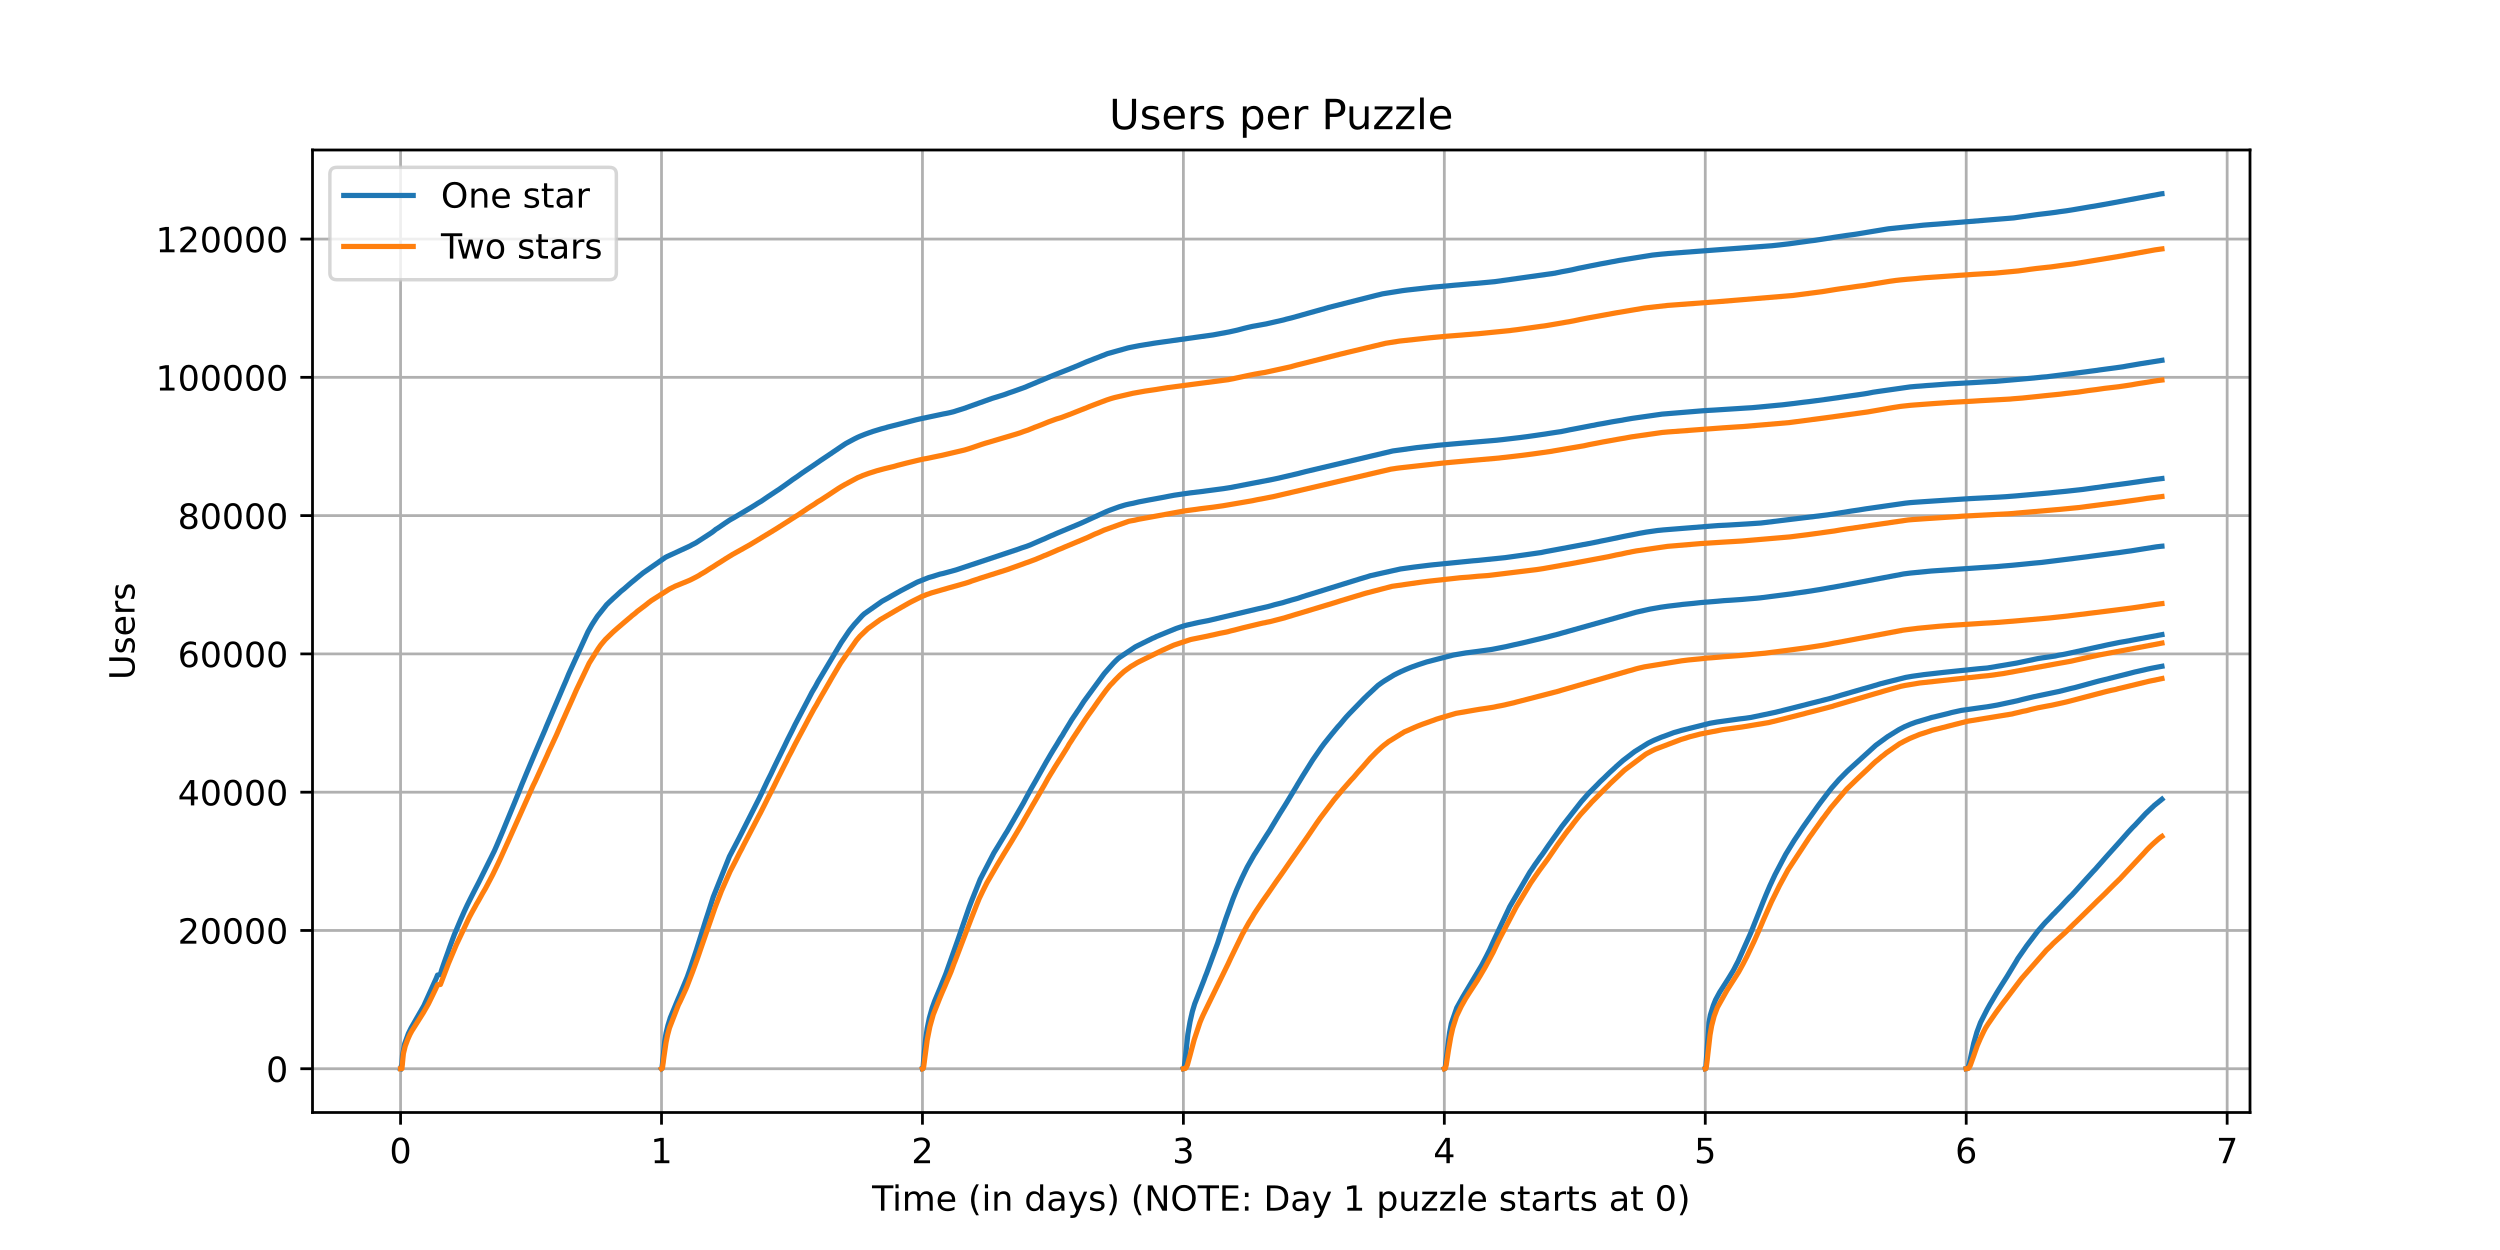 <?xml version="1.0" encoding="utf-8" standalone="no"?>
<!DOCTYPE svg PUBLIC "-//W3C//DTD SVG 1.1//EN"
  "http://www.w3.org/Graphics/SVG/1.1/DTD/svg11.dtd">
<!-- Created with matplotlib (https://matplotlib.org/) -->
<svg height="360pt" version="1.1" viewBox="0 0 720 360" width="720pt" xmlns="http://www.w3.org/2000/svg" xmlns:xlink="http://www.w3.org/1999/xlink">
 <defs>
  <style type="text/css">*{stroke-linecap:butt;stroke-linejoin:round;}</style>
 </defs>
 <g id="figure_1">
  <g id="patch_1">
   <path d="M 0 360 
L 720 360 
L 720 0 
L 0 0 
z
" style="fill:#ffffff;"/>
  </g>
  <g id="axes_1">
   <g id="patch_2">
    <path d="M 90 320.4 
L 648 320.4 
L 648 43.2 
L 90 43.2 
z
" style="fill:#ffffff;"/>
   </g>
   <g id="matplotlib.axis_1">
    <g id="xtick_1">
     <g id="line2d_1">
      <path clip-path="url(#p50daa89e86)" d="M 115.364 320.4 
L 115.364 43.2 
" style="fill:none;stroke:#b0b0b0;stroke-linecap:square;stroke-width:0.8;"/>
     </g>
     <g id="line2d_2">
      <defs>
       <path d="M 0 0 
L 0 3.5 
" id="m1373b1d6eb" style="stroke:#000000;stroke-width:0.8;"/>
      </defs>
      <g>
       <use style="stroke:#000000;stroke-width:0.8;" x="115.364" xlink:href="#m1373b1d6eb" y="320.4"/>
      </g>
     </g>
     <g id="text_1">
      <!-- 0 -->
      <g transform="translate(112.182 334.998)scale(0.1 -0.1)">
       <defs>
        <path d="M 31.781 66.406 
Q 24.172 66.406 20.328 58.906 
Q 16.5 51.422 16.5 36.375 
Q 16.5 21.391 20.328 13.891 
Q 24.172 6.391 31.781 6.391 
Q 39.453 6.391 43.281 13.891 
Q 47.125 21.391 47.125 36.375 
Q 47.125 51.422 43.281 58.906 
Q 39.453 66.406 31.781 66.406 
z
M 31.781 74.219 
Q 44.047 74.219 50.516 64.516 
Q 56.984 54.828 56.984 36.375 
Q 56.984 17.969 50.516 8.266 
Q 44.047 -1.422 31.781 -1.422 
Q 19.531 -1.422 13.062 8.266 
Q 6.594 17.969 6.594 36.375 
Q 6.594 54.828 13.062 64.516 
Q 19.531 74.219 31.781 74.219 
z
" id="DejaVuSans-48"/>
       </defs>
       <use xlink:href="#DejaVuSans-48"/>
      </g>
     </g>
    </g>
    <g id="xtick_2">
     <g id="line2d_3">
      <path clip-path="url(#p50daa89e86)" d="M 190.515 320.4 
L 190.515 43.2 
" style="fill:none;stroke:#b0b0b0;stroke-linecap:square;stroke-width:0.8;"/>
     </g>
     <g id="line2d_4">
      <g>
       <use style="stroke:#000000;stroke-width:0.8;" x="190.515" xlink:href="#m1373b1d6eb" y="320.4"/>
      </g>
     </g>
     <g id="text_2">
      <!-- 1 -->
      <g transform="translate(187.334 334.998)scale(0.1 -0.1)">
       <defs>
        <path d="M 12.406 8.297 
L 28.516 8.297 
L 28.516 63.922 
L 10.984 60.406 
L 10.984 69.391 
L 28.422 72.906 
L 38.281 72.906 
L 38.281 8.297 
L 54.391 8.297 
L 54.391 0 
L 12.406 0 
z
" id="DejaVuSans-49"/>
       </defs>
       <use xlink:href="#DejaVuSans-49"/>
      </g>
     </g>
    </g>
    <g id="xtick_3">
     <g id="line2d_5">
      <path clip-path="url(#p50daa89e86)" d="M 265.666 320.4 
L 265.666 43.2 
" style="fill:none;stroke:#b0b0b0;stroke-linecap:square;stroke-width:0.8;"/>
     </g>
     <g id="line2d_6">
      <g>
       <use style="stroke:#000000;stroke-width:0.8;" x="265.666" xlink:href="#m1373b1d6eb" y="320.4"/>
      </g>
     </g>
     <g id="text_3">
      <!-- 2 -->
      <g transform="translate(262.485 334.998)scale(0.1 -0.1)">
       <defs>
        <path d="M 19.188 8.297 
L 53.609 8.297 
L 53.609 0 
L 7.328 0 
L 7.328 8.297 
Q 12.938 14.109 22.625 23.891 
Q 32.328 33.688 34.812 36.531 
Q 39.547 41.844 41.422 45.531 
Q 43.312 49.219 43.312 52.781 
Q 43.312 58.594 39.234 62.25 
Q 35.156 65.922 28.609 65.922 
Q 23.969 65.922 18.812 64.312 
Q 13.672 62.703 7.812 59.422 
L 7.812 69.391 
Q 13.766 71.781 18.938 73 
Q 24.125 74.219 28.422 74.219 
Q 39.75 74.219 46.484 68.547 
Q 53.219 62.891 53.219 53.422 
Q 53.219 48.922 51.531 44.891 
Q 49.859 40.875 45.406 35.406 
Q 44.188 33.984 37.641 27.219 
Q 31.109 20.453 19.188 8.297 
z
" id="DejaVuSans-50"/>
       </defs>
       <use xlink:href="#DejaVuSans-50"/>
      </g>
     </g>
    </g>
    <g id="xtick_4">
     <g id="line2d_7">
      <path clip-path="url(#p50daa89e86)" d="M 340.817 320.4 
L 340.817 43.2 
" style="fill:none;stroke:#b0b0b0;stroke-linecap:square;stroke-width:0.8;"/>
     </g>
     <g id="line2d_8">
      <g>
       <use style="stroke:#000000;stroke-width:0.8;" x="340.817" xlink:href="#m1373b1d6eb" y="320.4"/>
      </g>
     </g>
     <g id="text_4">
      <!-- 3 -->
      <g transform="translate(337.636 334.998)scale(0.1 -0.1)">
       <defs>
        <path d="M 40.578 39.312 
Q 47.656 37.797 51.625 33 
Q 55.609 28.219 55.609 21.188 
Q 55.609 10.406 48.188 4.484 
Q 40.766 -1.422 27.094 -1.422 
Q 22.516 -1.422 17.656 -0.516 
Q 12.797 0.391 7.625 2.203 
L 7.625 11.719 
Q 11.719 9.328 16.594 8.109 
Q 21.484 6.891 26.812 6.891 
Q 36.078 6.891 40.938 10.547 
Q 45.797 14.203 45.797 21.188 
Q 45.797 27.641 41.281 31.266 
Q 36.766 34.906 28.719 34.906 
L 20.219 34.906 
L 20.219 43.016 
L 29.109 43.016 
Q 36.375 43.016 40.234 45.922 
Q 44.094 48.828 44.094 54.297 
Q 44.094 59.906 40.109 62.906 
Q 36.141 65.922 28.719 65.922 
Q 24.656 65.922 20.016 65.031 
Q 15.375 64.156 9.812 62.312 
L 9.812 71.094 
Q 15.438 72.656 20.344 73.438 
Q 25.25 74.219 29.594 74.219 
Q 40.828 74.219 47.359 69.109 
Q 53.906 64.016 53.906 55.328 
Q 53.906 49.266 50.438 45.094 
Q 46.969 40.922 40.578 39.312 
z
" id="DejaVuSans-51"/>
       </defs>
       <use xlink:href="#DejaVuSans-51"/>
      </g>
     </g>
    </g>
    <g id="xtick_5">
     <g id="line2d_9">
      <path clip-path="url(#p50daa89e86)" d="M 415.968 320.4 
L 415.968 43.2 
" style="fill:none;stroke:#b0b0b0;stroke-linecap:square;stroke-width:0.8;"/>
     </g>
     <g id="line2d_10">
      <g>
       <use style="stroke:#000000;stroke-width:0.8;" x="415.968" xlink:href="#m1373b1d6eb" y="320.4"/>
      </g>
     </g>
     <g id="text_5">
      <!-- 4 -->
      <g transform="translate(412.787 334.998)scale(0.1 -0.1)">
       <defs>
        <path d="M 37.797 64.312 
L 12.891 25.391 
L 37.797 25.391 
z
M 35.203 72.906 
L 47.609 72.906 
L 47.609 25.391 
L 58.016 25.391 
L 58.016 17.188 
L 47.609 17.188 
L 47.609 0 
L 37.797 0 
L 37.797 17.188 
L 4.891 17.188 
L 4.891 26.703 
z
" id="DejaVuSans-52"/>
       </defs>
       <use xlink:href="#DejaVuSans-52"/>
      </g>
     </g>
    </g>
    <g id="xtick_6">
     <g id="line2d_11">
      <path clip-path="url(#p50daa89e86)" d="M 491.119 320.4 
L 491.119 43.2 
" style="fill:none;stroke:#b0b0b0;stroke-linecap:square;stroke-width:0.8;"/>
     </g>
     <g id="line2d_12">
      <g>
       <use style="stroke:#000000;stroke-width:0.8;" x="491.119" xlink:href="#m1373b1d6eb" y="320.4"/>
      </g>
     </g>
     <g id="text_6">
      <!-- 5 -->
      <g transform="translate(487.938 334.998)scale(0.1 -0.1)">
       <defs>
        <path d="M 10.797 72.906 
L 49.516 72.906 
L 49.516 64.594 
L 19.828 64.594 
L 19.828 46.734 
Q 21.969 47.469 24.109 47.828 
Q 26.266 48.188 28.422 48.188 
Q 40.625 48.188 47.75 41.5 
Q 54.891 34.812 54.891 23.391 
Q 54.891 11.625 47.562 5.094 
Q 40.234 -1.422 26.906 -1.422 
Q 22.312 -1.422 17.547 -0.641 
Q 12.797 0.141 7.719 1.703 
L 7.719 11.625 
Q 12.109 9.234 16.797 8.062 
Q 21.484 6.891 26.703 6.891 
Q 35.156 6.891 40.078 11.328 
Q 45.016 15.766 45.016 23.391 
Q 45.016 31 40.078 35.438 
Q 35.156 39.891 26.703 39.891 
Q 22.75 39.891 18.812 39.016 
Q 14.891 38.141 10.797 36.281 
z
" id="DejaVuSans-53"/>
       </defs>
       <use xlink:href="#DejaVuSans-53"/>
      </g>
     </g>
    </g>
    <g id="xtick_7">
     <g id="line2d_13">
      <path clip-path="url(#p50daa89e86)" d="M 566.27 320.4 
L 566.27 43.2 
" style="fill:none;stroke:#b0b0b0;stroke-linecap:square;stroke-width:0.8;"/>
     </g>
     <g id="line2d_14">
      <g>
       <use style="stroke:#000000;stroke-width:0.8;" x="566.27" xlink:href="#m1373b1d6eb" y="320.4"/>
      </g>
     </g>
     <g id="text_7">
      <!-- 6 -->
      <g transform="translate(563.089 334.998)scale(0.1 -0.1)">
       <defs>
        <path d="M 33.016 40.375 
Q 26.375 40.375 22.484 35.828 
Q 18.609 31.297 18.609 23.391 
Q 18.609 15.531 22.484 10.953 
Q 26.375 6.391 33.016 6.391 
Q 39.656 6.391 43.531 10.953 
Q 47.406 15.531 47.406 23.391 
Q 47.406 31.297 43.531 35.828 
Q 39.656 40.375 33.016 40.375 
z
M 52.594 71.297 
L 52.594 62.312 
Q 48.875 64.062 45.094 64.984 
Q 41.312 65.922 37.594 65.922 
Q 27.828 65.922 22.672 59.328 
Q 17.531 52.734 16.797 39.406 
Q 19.672 43.656 24.016 45.922 
Q 28.375 48.188 33.594 48.188 
Q 44.578 48.188 50.953 41.516 
Q 57.328 34.859 57.328 23.391 
Q 57.328 12.156 50.688 5.359 
Q 44.047 -1.422 33.016 -1.422 
Q 20.359 -1.422 13.672 8.266 
Q 6.984 17.969 6.984 36.375 
Q 6.984 53.656 15.188 63.938 
Q 23.391 74.219 37.203 74.219 
Q 40.922 74.219 44.703 73.484 
Q 48.484 72.75 52.594 71.297 
z
" id="DejaVuSans-54"/>
       </defs>
       <use xlink:href="#DejaVuSans-54"/>
      </g>
     </g>
    </g>
    <g id="xtick_8">
     <g id="line2d_15">
      <path clip-path="url(#p50daa89e86)" d="M 641.422 320.4 
L 641.422 43.2 
" style="fill:none;stroke:#b0b0b0;stroke-linecap:square;stroke-width:0.8;"/>
     </g>
     <g id="line2d_16">
      <g>
       <use style="stroke:#000000;stroke-width:0.8;" x="641.422" xlink:href="#m1373b1d6eb" y="320.4"/>
      </g>
     </g>
     <g id="text_8">
      <!-- 7 -->
      <g transform="translate(638.24 334.998)scale(0.1 -0.1)">
       <defs>
        <path d="M 8.203 72.906 
L 55.078 72.906 
L 55.078 68.703 
L 28.609 0 
L 18.312 0 
L 43.219 64.594 
L 8.203 64.594 
z
" id="DejaVuSans-55"/>
       </defs>
       <use xlink:href="#DejaVuSans-55"/>
      </g>
     </g>
    </g>
    <g id="text_9">
     <!-- Time (in days) (NOTE: Day 1 puzzle starts at 0) -->
     <g transform="translate(251.161 348.677)scale(0.1 -0.1)">
      <defs>
       <path d="M -0.297 72.906 
L 61.375 72.906 
L 61.375 64.594 
L 35.5 64.594 
L 35.5 0 
L 25.594 0 
L 25.594 64.594 
L -0.297 64.594 
z
" id="DejaVuSans-84"/>
       <path d="M 9.422 54.688 
L 18.406 54.688 
L 18.406 0 
L 9.422 0 
z
M 9.422 75.984 
L 18.406 75.984 
L 18.406 64.594 
L 9.422 64.594 
z
" id="DejaVuSans-105"/>
       <path d="M 52 44.188 
Q 55.375 50.25 60.062 53.125 
Q 64.75 56 71.094 56 
Q 79.641 56 84.281 50.016 
Q 88.922 44.047 88.922 33.016 
L 88.922 0 
L 79.891 0 
L 79.891 32.719 
Q 79.891 40.578 77.094 44.375 
Q 74.312 48.188 68.609 48.188 
Q 61.625 48.188 57.562 43.547 
Q 53.516 38.922 53.516 30.906 
L 53.516 0 
L 44.484 0 
L 44.484 32.719 
Q 44.484 40.625 41.703 44.406 
Q 38.922 48.188 33.109 48.188 
Q 26.219 48.188 22.156 43.531 
Q 18.109 38.875 18.109 30.906 
L 18.109 0 
L 9.078 0 
L 9.078 54.688 
L 18.109 54.688 
L 18.109 46.188 
Q 21.188 51.219 25.484 53.609 
Q 29.781 56 35.688 56 
Q 41.656 56 45.828 52.969 
Q 50 49.953 52 44.188 
z
" id="DejaVuSans-109"/>
       <path d="M 56.203 29.594 
L 56.203 25.203 
L 14.891 25.203 
Q 15.484 15.922 20.484 11.062 
Q 25.484 6.203 34.422 6.203 
Q 39.594 6.203 44.453 7.469 
Q 49.312 8.734 54.109 11.281 
L 54.109 2.781 
Q 49.266 0.734 44.188 -0.344 
Q 39.109 -1.422 33.891 -1.422 
Q 20.797 -1.422 13.156 6.188 
Q 5.516 13.812 5.516 26.812 
Q 5.516 40.234 12.766 48.109 
Q 20.016 56 32.328 56 
Q 43.359 56 49.781 48.891 
Q 56.203 41.797 56.203 29.594 
z
M 47.219 32.234 
Q 47.125 39.594 43.094 43.984 
Q 39.062 48.391 32.422 48.391 
Q 24.906 48.391 20.391 44.141 
Q 15.875 39.891 15.188 32.172 
z
" id="DejaVuSans-101"/>
       <path id="DejaVuSans-32"/>
       <path d="M 31 75.875 
Q 24.469 64.656 21.281 53.656 
Q 18.109 42.672 18.109 31.391 
Q 18.109 20.125 21.312 9.062 
Q 24.516 -2 31 -13.188 
L 23.188 -13.188 
Q 15.875 -1.703 12.234 9.375 
Q 8.594 20.453 8.594 31.391 
Q 8.594 42.281 12.203 53.312 
Q 15.828 64.359 23.188 75.875 
z
" id="DejaVuSans-40"/>
       <path d="M 54.891 33.016 
L 54.891 0 
L 45.906 0 
L 45.906 32.719 
Q 45.906 40.484 42.875 44.328 
Q 39.844 48.188 33.797 48.188 
Q 26.516 48.188 22.312 43.547 
Q 18.109 38.922 18.109 30.906 
L 18.109 0 
L 9.078 0 
L 9.078 54.688 
L 18.109 54.688 
L 18.109 46.188 
Q 21.344 51.125 25.703 53.562 
Q 30.078 56 35.797 56 
Q 45.219 56 50.047 50.172 
Q 54.891 44.344 54.891 33.016 
z
" id="DejaVuSans-110"/>
       <path d="M 45.406 46.391 
L 45.406 75.984 
L 54.391 75.984 
L 54.391 0 
L 45.406 0 
L 45.406 8.203 
Q 42.578 3.328 38.25 0.953 
Q 33.938 -1.422 27.875 -1.422 
Q 17.969 -1.422 11.734 6.484 
Q 5.516 14.406 5.516 27.297 
Q 5.516 40.188 11.734 48.094 
Q 17.969 56 27.875 56 
Q 33.938 56 38.25 53.625 
Q 42.578 51.266 45.406 46.391 
z
M 14.797 27.297 
Q 14.797 17.391 18.875 11.75 
Q 22.953 6.109 30.078 6.109 
Q 37.203 6.109 41.297 11.75 
Q 45.406 17.391 45.406 27.297 
Q 45.406 37.203 41.297 42.844 
Q 37.203 48.484 30.078 48.484 
Q 22.953 48.484 18.875 42.844 
Q 14.797 37.203 14.797 27.297 
z
" id="DejaVuSans-100"/>
       <path d="M 34.281 27.484 
Q 23.391 27.484 19.188 25 
Q 14.984 22.516 14.984 16.5 
Q 14.984 11.719 18.141 8.906 
Q 21.297 6.109 26.703 6.109 
Q 34.188 6.109 38.703 11.406 
Q 43.219 16.703 43.219 25.484 
L 43.219 27.484 
z
M 52.203 31.203 
L 52.203 0 
L 43.219 0 
L 43.219 8.297 
Q 40.141 3.328 35.547 0.953 
Q 30.953 -1.422 24.312 -1.422 
Q 15.922 -1.422 10.953 3.297 
Q 6 8.016 6 15.922 
Q 6 25.141 12.172 29.828 
Q 18.359 34.516 30.609 34.516 
L 43.219 34.516 
L 43.219 35.406 
Q 43.219 41.609 39.141 45 
Q 35.062 48.391 27.688 48.391 
Q 23 48.391 18.547 47.266 
Q 14.109 46.141 10.016 43.891 
L 10.016 52.203 
Q 14.938 54.109 19.578 55.047 
Q 24.219 56 28.609 56 
Q 40.484 56 46.344 49.844 
Q 52.203 43.703 52.203 31.203 
z
" id="DejaVuSans-97"/>
       <path d="M 32.172 -5.078 
Q 28.375 -14.844 24.75 -17.812 
Q 21.141 -20.797 15.094 -20.797 
L 7.906 -20.797 
L 7.906 -13.281 
L 13.188 -13.281 
Q 16.891 -13.281 18.938 -11.516 
Q 21 -9.766 23.484 -3.219 
L 25.094 0.875 
L 2.984 54.688 
L 12.5 54.688 
L 29.594 11.922 
L 46.688 54.688 
L 56.203 54.688 
z
" id="DejaVuSans-121"/>
       <path d="M 44.281 53.078 
L 44.281 44.578 
Q 40.484 46.531 36.375 47.5 
Q 32.281 48.484 27.875 48.484 
Q 21.188 48.484 17.844 46.438 
Q 14.5 44.391 14.5 40.281 
Q 14.5 37.156 16.891 35.375 
Q 19.281 33.594 26.516 31.984 
L 29.594 31.297 
Q 39.156 29.25 43.188 25.516 
Q 47.219 21.781 47.219 15.094 
Q 47.219 7.469 41.188 3.016 
Q 35.156 -1.422 24.609 -1.422 
Q 20.219 -1.422 15.453 -0.562 
Q 10.688 0.297 5.422 2 
L 5.422 11.281 
Q 10.406 8.688 15.234 7.391 
Q 20.062 6.109 24.812 6.109 
Q 31.156 6.109 34.562 8.281 
Q 37.984 10.453 37.984 14.406 
Q 37.984 18.062 35.516 20.016 
Q 33.062 21.969 24.703 23.781 
L 21.578 24.516 
Q 13.234 26.266 9.516 29.906 
Q 5.812 33.547 5.812 39.891 
Q 5.812 47.609 11.281 51.797 
Q 16.75 56 26.812 56 
Q 31.781 56 36.172 55.266 
Q 40.578 54.547 44.281 53.078 
z
" id="DejaVuSans-115"/>
       <path d="M 8.016 75.875 
L 15.828 75.875 
Q 23.141 64.359 26.781 53.312 
Q 30.422 42.281 30.422 31.391 
Q 30.422 20.453 26.781 9.375 
Q 23.141 -1.703 15.828 -13.188 
L 8.016 -13.188 
Q 14.5 -2 17.703 9.062 
Q 20.906 20.125 20.906 31.391 
Q 20.906 42.672 17.703 53.656 
Q 14.5 64.656 8.016 75.875 
z
" id="DejaVuSans-41"/>
       <path d="M 9.812 72.906 
L 23.094 72.906 
L 55.422 11.922 
L 55.422 72.906 
L 64.984 72.906 
L 64.984 0 
L 51.703 0 
L 19.391 60.984 
L 19.391 0 
L 9.812 0 
z
" id="DejaVuSans-78"/>
       <path d="M 39.406 66.219 
Q 28.656 66.219 22.328 58.203 
Q 16.016 50.203 16.016 36.375 
Q 16.016 22.609 22.328 14.594 
Q 28.656 6.594 39.406 6.594 
Q 50.141 6.594 56.422 14.594 
Q 62.703 22.609 62.703 36.375 
Q 62.703 50.203 56.422 58.203 
Q 50.141 66.219 39.406 66.219 
z
M 39.406 74.219 
Q 54.734 74.219 63.906 63.938 
Q 73.094 53.656 73.094 36.375 
Q 73.094 19.141 63.906 8.859 
Q 54.734 -1.422 39.406 -1.422 
Q 24.031 -1.422 14.812 8.828 
Q 5.609 19.094 5.609 36.375 
Q 5.609 53.656 14.812 63.938 
Q 24.031 74.219 39.406 74.219 
z
" id="DejaVuSans-79"/>
       <path d="M 9.812 72.906 
L 55.906 72.906 
L 55.906 64.594 
L 19.672 64.594 
L 19.672 43.016 
L 54.391 43.016 
L 54.391 34.719 
L 19.672 34.719 
L 19.672 8.297 
L 56.781 8.297 
L 56.781 0 
L 9.812 0 
z
" id="DejaVuSans-69"/>
       <path d="M 11.719 12.406 
L 22.016 12.406 
L 22.016 0 
L 11.719 0 
z
M 11.719 51.703 
L 22.016 51.703 
L 22.016 39.312 
L 11.719 39.312 
z
" id="DejaVuSans-58"/>
       <path d="M 19.672 64.797 
L 19.672 8.109 
L 31.594 8.109 
Q 46.688 8.109 53.688 14.938 
Q 60.688 21.781 60.688 36.531 
Q 60.688 51.172 53.688 57.984 
Q 46.688 64.797 31.594 64.797 
z
M 9.812 72.906 
L 30.078 72.906 
Q 51.266 72.906 61.172 64.094 
Q 71.094 55.281 71.094 36.531 
Q 71.094 17.672 61.125 8.828 
Q 51.172 0 30.078 0 
L 9.812 0 
z
" id="DejaVuSans-68"/>
       <path d="M 18.109 8.203 
L 18.109 -20.797 
L 9.078 -20.797 
L 9.078 54.688 
L 18.109 54.688 
L 18.109 46.391 
Q 20.953 51.266 25.266 53.625 
Q 29.594 56 35.594 56 
Q 45.562 56 51.781 48.094 
Q 58.016 40.188 58.016 27.297 
Q 58.016 14.406 51.781 6.484 
Q 45.562 -1.422 35.594 -1.422 
Q 29.594 -1.422 25.266 0.953 
Q 20.953 3.328 18.109 8.203 
z
M 48.688 27.297 
Q 48.688 37.203 44.609 42.844 
Q 40.531 48.484 33.406 48.484 
Q 26.266 48.484 22.188 42.844 
Q 18.109 37.203 18.109 27.297 
Q 18.109 17.391 22.188 11.75 
Q 26.266 6.109 33.406 6.109 
Q 40.531 6.109 44.609 11.75 
Q 48.688 17.391 48.688 27.297 
z
" id="DejaVuSans-112"/>
       <path d="M 8.5 21.578 
L 8.5 54.688 
L 17.484 54.688 
L 17.484 21.922 
Q 17.484 14.156 20.5 10.266 
Q 23.531 6.391 29.594 6.391 
Q 36.859 6.391 41.078 11.031 
Q 45.312 15.672 45.312 23.688 
L 45.312 54.688 
L 54.297 54.688 
L 54.297 0 
L 45.312 0 
L 45.312 8.406 
Q 42.047 3.422 37.719 1 
Q 33.406 -1.422 27.688 -1.422 
Q 18.266 -1.422 13.375 4.438 
Q 8.5 10.297 8.5 21.578 
z
M 31.109 56 
z
" id="DejaVuSans-117"/>
       <path d="M 5.516 54.688 
L 48.188 54.688 
L 48.188 46.484 
L 14.406 7.172 
L 48.188 7.172 
L 48.188 0 
L 4.297 0 
L 4.297 8.203 
L 38.094 47.516 
L 5.516 47.516 
z
" id="DejaVuSans-122"/>
       <path d="M 9.422 75.984 
L 18.406 75.984 
L 18.406 0 
L 9.422 0 
z
" id="DejaVuSans-108"/>
       <path d="M 18.312 70.219 
L 18.312 54.688 
L 36.812 54.688 
L 36.812 47.703 
L 18.312 47.703 
L 18.312 18.016 
Q 18.312 11.328 20.141 9.422 
Q 21.969 7.516 27.594 7.516 
L 36.812 7.516 
L 36.812 0 
L 27.594 0 
Q 17.188 0 13.234 3.875 
Q 9.281 7.766 9.281 18.016 
L 9.281 47.703 
L 2.688 47.703 
L 2.688 54.688 
L 9.281 54.688 
L 9.281 70.219 
z
" id="DejaVuSans-116"/>
       <path d="M 41.109 46.297 
Q 39.594 47.172 37.812 47.578 
Q 36.031 48 33.891 48 
Q 26.266 48 22.188 43.047 
Q 18.109 38.094 18.109 28.812 
L 18.109 0 
L 9.078 0 
L 9.078 54.688 
L 18.109 54.688 
L 18.109 46.188 
Q 20.953 51.172 25.484 53.578 
Q 30.031 56 36.531 56 
Q 37.453 56 38.578 55.875 
Q 39.703 55.766 41.062 55.516 
z
" id="DejaVuSans-114"/>
      </defs>
      <use xlink:href="#DejaVuSans-84"/>
      <use x="57.959" xlink:href="#DejaVuSans-105"/>
      <use x="85.742" xlink:href="#DejaVuSans-109"/>
      <use x="183.154" xlink:href="#DejaVuSans-101"/>
      <use x="244.678" xlink:href="#DejaVuSans-32"/>
      <use x="276.465" xlink:href="#DejaVuSans-40"/>
      <use x="315.479" xlink:href="#DejaVuSans-105"/>
      <use x="343.262" xlink:href="#DejaVuSans-110"/>
      <use x="406.641" xlink:href="#DejaVuSans-32"/>
      <use x="438.428" xlink:href="#DejaVuSans-100"/>
      <use x="501.904" xlink:href="#DejaVuSans-97"/>
      <use x="563.184" xlink:href="#DejaVuSans-121"/>
      <use x="622.363" xlink:href="#DejaVuSans-115"/>
      <use x="674.463" xlink:href="#DejaVuSans-41"/>
      <use x="713.477" xlink:href="#DejaVuSans-32"/>
      <use x="745.264" xlink:href="#DejaVuSans-40"/>
      <use x="784.277" xlink:href="#DejaVuSans-78"/>
      <use x="859.082" xlink:href="#DejaVuSans-79"/>
      <use x="937.793" xlink:href="#DejaVuSans-84"/>
      <use x="998.877" xlink:href="#DejaVuSans-69"/>
      <use x="1062.061" xlink:href="#DejaVuSans-58"/>
      <use x="1095.752" xlink:href="#DejaVuSans-32"/>
      <use x="1127.539" xlink:href="#DejaVuSans-68"/>
      <use x="1204.541" xlink:href="#DejaVuSans-97"/>
      <use x="1265.82" xlink:href="#DejaVuSans-121"/>
      <use x="1325" xlink:href="#DejaVuSans-32"/>
      <use x="1356.787" xlink:href="#DejaVuSans-49"/>
      <use x="1420.41" xlink:href="#DejaVuSans-32"/>
      <use x="1452.197" xlink:href="#DejaVuSans-112"/>
      <use x="1515.674" xlink:href="#DejaVuSans-117"/>
      <use x="1579.053" xlink:href="#DejaVuSans-122"/>
      <use x="1631.543" xlink:href="#DejaVuSans-122"/>
      <use x="1684.033" xlink:href="#DejaVuSans-108"/>
      <use x="1711.816" xlink:href="#DejaVuSans-101"/>
      <use x="1773.34" xlink:href="#DejaVuSans-32"/>
      <use x="1805.127" xlink:href="#DejaVuSans-115"/>
      <use x="1857.227" xlink:href="#DejaVuSans-116"/>
      <use x="1896.436" xlink:href="#DejaVuSans-97"/>
      <use x="1957.715" xlink:href="#DejaVuSans-114"/>
      <use x="1998.828" xlink:href="#DejaVuSans-116"/>
      <use x="2038.037" xlink:href="#DejaVuSans-115"/>
      <use x="2090.137" xlink:href="#DejaVuSans-32"/>
      <use x="2121.924" xlink:href="#DejaVuSans-97"/>
      <use x="2183.203" xlink:href="#DejaVuSans-116"/>
      <use x="2222.412" xlink:href="#DejaVuSans-32"/>
      <use x="2254.199" xlink:href="#DejaVuSans-48"/>
      <use x="2317.822" xlink:href="#DejaVuSans-41"/>
     </g>
    </g>
   </g>
   <g id="matplotlib.axis_2">
    <g id="ytick_1">
     <g id="line2d_17">
      <path clip-path="url(#p50daa89e86)" d="M 90 307.8 
L 648 307.8 
" style="fill:none;stroke:#b0b0b0;stroke-linecap:square;stroke-width:0.8;"/>
     </g>
     <g id="line2d_18">
      <defs>
       <path d="M 0 0 
L -3.5 0 
" id="m7caa494c0a" style="stroke:#000000;stroke-width:0.8;"/>
      </defs>
      <g>
       <use style="stroke:#000000;stroke-width:0.8;" x="90" xlink:href="#m7caa494c0a" y="307.8"/>
      </g>
     </g>
     <g id="text_10">
      <!-- 0 -->
      <g transform="translate(76.638 311.599)scale(0.1 -0.1)">
       <use xlink:href="#DejaVuSans-48"/>
      </g>
     </g>
    </g>
    <g id="ytick_2">
     <g id="line2d_19">
      <path clip-path="url(#p50daa89e86)" d="M 90 267.975 
L 648 267.975 
" style="fill:none;stroke:#b0b0b0;stroke-linecap:square;stroke-width:0.8;"/>
     </g>
     <g id="line2d_20">
      <g>
       <use style="stroke:#000000;stroke-width:0.8;" x="90" xlink:href="#m7caa494c0a" y="267.975"/>
      </g>
     </g>
     <g id="text_11">
      <!-- 20000 -->
      <g transform="translate(51.188 271.774)scale(0.1 -0.1)">
       <use xlink:href="#DejaVuSans-50"/>
       <use x="63.623" xlink:href="#DejaVuSans-48"/>
       <use x="127.246" xlink:href="#DejaVuSans-48"/>
       <use x="190.869" xlink:href="#DejaVuSans-48"/>
       <use x="254.492" xlink:href="#DejaVuSans-48"/>
      </g>
     </g>
    </g>
    <g id="ytick_3">
     <g id="line2d_21">
      <path clip-path="url(#p50daa89e86)" d="M 90 228.15 
L 648 228.15 
" style="fill:none;stroke:#b0b0b0;stroke-linecap:square;stroke-width:0.8;"/>
     </g>
     <g id="line2d_22">
      <g>
       <use style="stroke:#000000;stroke-width:0.8;" x="90" xlink:href="#m7caa494c0a" y="228.15"/>
      </g>
     </g>
     <g id="text_12">
      <!-- 40000 -->
      <g transform="translate(51.188 231.949)scale(0.1 -0.1)">
       <use xlink:href="#DejaVuSans-52"/>
       <use x="63.623" xlink:href="#DejaVuSans-48"/>
       <use x="127.246" xlink:href="#DejaVuSans-48"/>
       <use x="190.869" xlink:href="#DejaVuSans-48"/>
       <use x="254.492" xlink:href="#DejaVuSans-48"/>
      </g>
     </g>
    </g>
    <g id="ytick_4">
     <g id="line2d_23">
      <path clip-path="url(#p50daa89e86)" d="M 90 188.324 
L 648 188.324 
" style="fill:none;stroke:#b0b0b0;stroke-linecap:square;stroke-width:0.8;"/>
     </g>
     <g id="line2d_24">
      <g>
       <use style="stroke:#000000;stroke-width:0.8;" x="90" xlink:href="#m7caa494c0a" y="188.324"/>
      </g>
     </g>
     <g id="text_13">
      <!-- 60000 -->
      <g transform="translate(51.188 192.124)scale(0.1 -0.1)">
       <use xlink:href="#DejaVuSans-54"/>
       <use x="63.623" xlink:href="#DejaVuSans-48"/>
       <use x="127.246" xlink:href="#DejaVuSans-48"/>
       <use x="190.869" xlink:href="#DejaVuSans-48"/>
       <use x="254.492" xlink:href="#DejaVuSans-48"/>
      </g>
     </g>
    </g>
    <g id="ytick_5">
     <g id="line2d_25">
      <path clip-path="url(#p50daa89e86)" d="M 90 148.499 
L 648 148.499 
" style="fill:none;stroke:#b0b0b0;stroke-linecap:square;stroke-width:0.8;"/>
     </g>
     <g id="line2d_26">
      <g>
       <use style="stroke:#000000;stroke-width:0.8;" x="90" xlink:href="#m7caa494c0a" y="148.499"/>
      </g>
     </g>
     <g id="text_14">
      <!-- 80000 -->
      <g transform="translate(51.188 152.298)scale(0.1 -0.1)">
       <defs>
        <path d="M 31.781 34.625 
Q 24.75 34.625 20.719 30.859 
Q 16.703 27.094 16.703 20.516 
Q 16.703 13.922 20.719 10.156 
Q 24.75 6.391 31.781 6.391 
Q 38.812 6.391 42.859 10.172 
Q 46.922 13.969 46.922 20.516 
Q 46.922 27.094 42.891 30.859 
Q 38.875 34.625 31.781 34.625 
z
M 21.922 38.812 
Q 15.578 40.375 12.031 44.719 
Q 8.5 49.078 8.5 55.328 
Q 8.5 64.062 14.719 69.141 
Q 20.953 74.219 31.781 74.219 
Q 42.672 74.219 48.875 69.141 
Q 55.078 64.062 55.078 55.328 
Q 55.078 49.078 51.531 44.719 
Q 48 40.375 41.703 38.812 
Q 48.828 37.156 52.797 32.312 
Q 56.781 27.484 56.781 20.516 
Q 56.781 9.906 50.312 4.234 
Q 43.844 -1.422 31.781 -1.422 
Q 19.734 -1.422 13.25 4.234 
Q 6.781 9.906 6.781 20.516 
Q 6.781 27.484 10.781 32.312 
Q 14.797 37.156 21.922 38.812 
z
M 18.312 54.391 
Q 18.312 48.734 21.844 45.562 
Q 25.391 42.391 31.781 42.391 
Q 38.141 42.391 41.719 45.562 
Q 45.312 48.734 45.312 54.391 
Q 45.312 60.062 41.719 63.234 
Q 38.141 66.406 31.781 66.406 
Q 25.391 66.406 21.844 63.234 
Q 18.312 60.062 18.312 54.391 
z
" id="DejaVuSans-56"/>
       </defs>
       <use xlink:href="#DejaVuSans-56"/>
       <use x="63.623" xlink:href="#DejaVuSans-48"/>
       <use x="127.246" xlink:href="#DejaVuSans-48"/>
       <use x="190.869" xlink:href="#DejaVuSans-48"/>
       <use x="254.492" xlink:href="#DejaVuSans-48"/>
      </g>
     </g>
    </g>
    <g id="ytick_6">
     <g id="line2d_27">
      <path clip-path="url(#p50daa89e86)" d="M 90 108.674 
L 648 108.674 
" style="fill:none;stroke:#b0b0b0;stroke-linecap:square;stroke-width:0.8;"/>
     </g>
     <g id="line2d_28">
      <g>
       <use style="stroke:#000000;stroke-width:0.8;" x="90" xlink:href="#m7caa494c0a" y="108.674"/>
      </g>
     </g>
     <g id="text_15">
      <!-- 100000 -->
      <g transform="translate(44.825 112.473)scale(0.1 -0.1)">
       <use xlink:href="#DejaVuSans-49"/>
       <use x="63.623" xlink:href="#DejaVuSans-48"/>
       <use x="127.246" xlink:href="#DejaVuSans-48"/>
       <use x="190.869" xlink:href="#DejaVuSans-48"/>
       <use x="254.492" xlink:href="#DejaVuSans-48"/>
       <use x="318.115" xlink:href="#DejaVuSans-48"/>
      </g>
     </g>
    </g>
    <g id="ytick_7">
     <g id="line2d_29">
      <path clip-path="url(#p50daa89e86)" d="M 90 68.849 
L 648 68.849 
" style="fill:none;stroke:#b0b0b0;stroke-linecap:square;stroke-width:0.8;"/>
     </g>
     <g id="line2d_30">
      <g>
       <use style="stroke:#000000;stroke-width:0.8;" x="90" xlink:href="#m7caa494c0a" y="68.849"/>
      </g>
     </g>
     <g id="text_16">
      <!-- 120000 -->
      <g transform="translate(44.825 72.648)scale(0.1 -0.1)">
       <use xlink:href="#DejaVuSans-49"/>
       <use x="63.623" xlink:href="#DejaVuSans-50"/>
       <use x="127.246" xlink:href="#DejaVuSans-48"/>
       <use x="190.869" xlink:href="#DejaVuSans-48"/>
       <use x="254.492" xlink:href="#DejaVuSans-48"/>
       <use x="318.115" xlink:href="#DejaVuSans-48"/>
      </g>
     </g>
    </g>
    <g id="text_17">
     <!-- Users -->
     <g transform="translate(38.745 195.801)rotate(-90)scale(0.1 -0.1)">
      <defs>
       <path d="M 8.688 72.906 
L 18.609 72.906 
L 18.609 28.609 
Q 18.609 16.891 22.844 11.734 
Q 27.094 6.594 36.625 6.594 
Q 46.094 6.594 50.344 11.734 
Q 54.594 16.891 54.594 28.609 
L 54.594 72.906 
L 64.5 72.906 
L 64.5 27.391 
Q 64.5 13.141 57.438 5.859 
Q 50.391 -1.422 36.625 -1.422 
Q 22.797 -1.422 15.734 5.859 
Q 8.688 13.141 8.688 27.391 
z
" id="DejaVuSans-85"/>
      </defs>
      <use xlink:href="#DejaVuSans-85"/>
      <use x="73.193" xlink:href="#DejaVuSans-115"/>
      <use x="125.293" xlink:href="#DejaVuSans-101"/>
      <use x="186.816" xlink:href="#DejaVuSans-114"/>
      <use x="227.93" xlink:href="#DejaVuSans-115"/>
     </g>
    </g>
   </g>
   <g id="line2d_31">
    <path clip-path="url(#p50daa89e86)" d="M 115.364 307.8 
L 115.752 306.38 
L 115.929 303.863 
L 116.548 300.612 
L 117.615 297.666 
L 118.391 296.083 
L 122.072 289.658 
L 125.64 281.744 
L 126.008 280.826 
L 126.84 280.633 
L 127.15 279.476 
L 127.929 277.232 
L 128.395 275.914 
L 129.07 274.05 
L 129.535 272.71 
L 130.83 269.223 
L 131.45 267.76 
L 132.795 264.564 
L 133.054 263.992 
L 133.777 262.351 
L 134.58 260.633 
L 135.613 258.546 
L 136.077 257.636 
L 136.697 256.412 
L 137.351 255.147 
L 137.885 254.114 
L 142.378 245.059 
L 143.05 243.528 
L 144.81 239.38 
L 145.949 236.598 
L 148.018 231.59 
L 148.742 229.812 
L 149.194 228.697 
L 150.345 225.802 
L 150.811 224.705 
L 151.587 222.819 
L 152.518 220.597 
L 153.759 217.66 
L 154.328 216.318 
L 157.019 210.069 
L 157.3 209.358 
L 162.296 197.647 
L 162.968 196.102 
L 163.753 194.195 
L 164.321 192.928 
L 169.331 181.958 
L 170.417 180.027 
L 170.879 179.288 
L 171.245 178.726 
L 172.021 177.524 
L 174.748 174.103 
L 174.855 174.021 
L 175.474 173.41 
L 176.146 172.789 
L 176.714 172.241 
L 176.714 172.241 
L 177.386 171.65 
L 178.886 170.26 
L 179.76 169.573 
L 180.282 169.113 
L 181.11 168.384 
L 181.834 167.763 
L 183.014 166.811 
L 183.386 166.486 
L 183.903 166.074 
L 184.42 165.64 
L 185.182 165.023 
L 191.636 160.532 
L 192.204 160.244 
L 198.749 157.225 
L 199.278 156.918 
L 200.001 156.554 
L 200.414 156.339 
L 204.596 153.627 
L 205.164 153.244 
L 205.732 152.798 
L 206.145 152.452 
L 206.145 152.452 
L 206.766 152.075 
L 208.887 150.616 
L 209.966 149.897 
L 210.284 149.7 
L 211.412 149.073 
L 215.749 146.49 
L 216.059 146.311 
L 217.246 145.584 
L 217.607 145.357 
L 218.248 144.935 
L 219.26 144.343 
L 221.145 143.053 
L 223.855 141.257 
L 224.32 140.966 
L 225.128 140.391 
L 225.663 140.018 
L 227.507 138.698 
L 228.244 138.151 
L 229.535 137.292 
L 230.774 136.396 
L 231.083 136.181 
L 231.91 135.618 
L 234.233 134.061 
L 236.405 132.561 
L 237.077 132.115 
L 238.06 131.462 
L 243.027 128.099 
L 243.7 127.671 
L 246.081 126.396 
L 246.909 125.984 
L 247.684 125.637 
L 249.237 125.022 
L 250.497 124.566 
L 250.963 124.415 
L 251.376 124.258 
L 253.854 123.501 
L 254.929 123.226 
L 255.24 123.142 
L 255.506 123.037 
L 256.436 122.802 
L 258.502 122.284 
L 259.07 122.135 
L 263.878 120.892 
L 265.016 120.633 
L 271.741 119.206 
L 272.341 119.1 
L 273.036 118.959 
L 273.735 118.801 
L 274.589 118.59 
L 275.055 118.447 
L 275.365 118.34 
L 277.591 117.639 
L 278.108 117.477 
L 278.382 117.356 
L 285.714 114.741 
L 285.714 114.741 
L 288.765 113.805 
L 289.231 113.658 
L 290.576 113.162 
L 291.869 112.722 
L 293.153 112.262 
L 295.335 111.474 
L 295.956 111.201 
L 302.756 108.349 
L 303.067 108.22 
L 303.819 107.913 
L 308.074 106.243 
L 308.591 106.018 
L 309.21 105.785 
L 309.83 105.518 
L 310.759 105.139 
L 312.825 104.241 
L 318.981 101.842 
L 324.828 100.207 
L 325.578 100.042 
L 327.985 99.574 
L 328.212 99.524 
L 332.124 98.889 
L 332.809 98.783 
L 346.143 96.904 
L 349.331 96.462 
L 354.006 95.597 
L 354.493 95.488 
L 354.989 95.378 
L 355.836 95.191 
L 356.437 95.052 
L 358.299 94.558 
L 359.346 94.305 
L 360.265 94.094 
L 360.74 93.988 
L 361.772 93.809 
L 363.993 93.403 
L 364.561 93.305 
L 369.466 92.19 
L 369.782 92.113 
L 370.455 91.917 
L 371.955 91.553 
L 381.628 88.841 
L 382.197 88.684 
L 382.581 88.56 
L 396.324 85.078 
L 397.306 84.845 
L 398.135 84.631 
L 403.86 83.715 
L 404.655 83.608 
L 405.483 83.508 
L 412.778 82.692 
L 414.138 82.582 
L 417.159 82.308 
L 418.865 82.142 
L 420.21 82.033 
L 423.986 81.696 
L 425.406 81.591 
L 430.451 81.119 
L 447.919 78.66 
L 448.14 78.6 
L 449.262 78.371 
L 449.726 78.267 
L 451.43 77.961 
L 452.721 77.706 
L 454.787 77.23 
L 455.355 77.126 
L 457.45 76.706 
L 457.936 76.603 
L 459.744 76.254 
L 461.019 75.993 
L 462.48 75.735 
L 463.616 75.515 
L 464.226 75.394 
L 464.855 75.292 
L 466.352 74.996 
L 467.024 74.89 
L 475.922 73.464 
L 478.229 73.22 
L 478.642 73.18 
L 479.905 73.07 
L 480.267 73.028 
L 510.295 70.77 
L 512.57 70.527 
L 515.363 70.201 
L 521.312 69.384 
L 522.656 69.221 
L 524.208 68.978 
L 527.052 68.542 
L 528.189 68.351 
L 530.879 67.951 
L 531.758 67.813 
L 532.378 67.732 
L 534.137 67.497 
L 534.861 67.383 
L 543.342 65.979 
L 543.911 65.89 
L 554.05 64.838 
L 556.79 64.627 
L 557.669 64.568 
L 579.959 62.759 
L 582.182 62.441 
L 586.216 61.869 
L 587.043 61.756 
L 590.249 61.376 
L 592.113 61.131 
L 593.095 60.977 
L 595.01 60.724 
L 597.442 60.334 
L 602.15 59.528 
L 603.133 59.38 
L 603.598 59.297 
L 608.046 58.504 
L 608.615 58.397 
L 622.481 55.818 
L 622.636 55.8 
L 622.636 55.8 
" style="fill:none;stroke:#1f77b4;stroke-linecap:square;stroke-width:1.5;"/>
   </g>
   <g id="line2d_32">
    <path clip-path="url(#p50daa89e86)" d="M 115.364 307.8 
L 115.752 307.772 
L 116.166 303.481 
L 116.703 301.275 
L 117.426 299.347 
L 117.718 298.682 
L 118.08 297.889 
L 118.598 296.93 
L 121.918 291.671 
L 123.358 289.158 
L 123.467 288.945 
L 124.603 286.609 
L 125.482 284.773 
L 126.008 283.602 
L 126.84 283.534 
L 129.122 277.547 
L 129.328 277.051 
L 131.431 272.075 
L 131.792 271.314 
L 135.148 264.207 
L 135.82 262.947 
L 136.129 262.381 
L 136.989 260.836 
L 137.213 260.404 
L 137.351 260.179 
L 137.781 259.452 
L 138.594 257.999 
L 138.918 257.401 
L 139.796 255.908 
L 141.86 251.987 
L 142.585 250.492 
L 143.413 248.773 
L 144.086 247.321 
L 145.483 244.225 
L 145.69 243.767 
L 146.259 242.519 
L 153.015 227.431 
L 153.5 226.33 
L 154.151 225.011 
L 157.587 217.494 
L 157.971 216.582 
L 158.952 214.499 
L 159.726 212.827 
L 160.243 211.724 
L 162.141 207.355 
L 162.411 206.785 
L 163.031 205.374 
L 164.838 201.345 
L 165.354 200.17 
L 166.025 198.645 
L 169.693 190.969 
L 172.273 186.831 
L 172.944 185.861 
L 172.944 185.861 
L 173.419 185.274 
L 174.338 184.185 
L 176.403 182.175 
L 176.403 182.175 
L 176.714 181.889 
L 176.714 181.889 
L 177.645 181.068 
L 179.248 179.688 
L 181.05 178.157 
L 181.472 177.818 
L 182.041 177.305 
L 182.858 176.683 
L 183.489 176.114 
L 185.61 174.509 
L 186.369 173.918 
L 186.696 173.641 
L 187.576 172.98 
L 192.8 169.65 
L 194.508 168.796 
L 195.096 168.567 
L 198.142 167.321 
L 198.761 167.052 
L 199.227 166.823 
L 200.301 166.273 
L 200.465 166.188 
L 201.292 165.737 
L 201.86 165.363 
L 202.118 165.224 
L 203.099 164.654 
L 203.873 164.142 
L 204.493 163.746 
L 205.162 163.342 
L 205.32 163.252 
L 206.611 162.402 
L 206.611 162.402 
L 206.973 162.189 
L 207.439 161.9 
L 208.938 160.935 
L 211.007 159.662 
L 214.007 157.997 
L 214.576 157.673 
L 215.973 156.89 
L 222.668 152.834 
L 223.546 152.294 
L 223.907 152.067 
L 224.475 151.705 
L 229.38 148.581 
L 229.845 148.31 
L 230.714 147.695 
L 231.29 147.31 
L 232.265 146.663 
L 232.374 146.57 
L 233.355 145.934 
L 234.285 145.359 
L 234.595 145.16 
L 235.369 144.606 
L 235.525 144.507 
L 236.508 143.929 
L 237.331 143.388 
L 237.491 143.284 
L 238.003 142.95 
L 238.164 142.852 
L 241.475 140.648 
L 242.287 140.15 
L 242.613 139.961 
L 243.234 139.604 
L 247.011 137.569 
L 248.123 137.111 
L 248.46 136.95 
L 250.291 136.293 
L 252.511 135.582 
L 254.422 135.068 
L 254.732 134.988 
L 256.895 134.463 
L 257.158 134.409 
L 257.831 134.226 
L 258.451 134.035 
L 259.277 133.826 
L 261.085 133.36 
L 264.653 132.497 
L 265.378 132.334 
L 266.154 132.165 
L 266.826 132.059 
L 267.602 131.904 
L 268.481 131.709 
L 270.585 131.273 
L 271.153 131.165 
L 277.349 129.708 
L 277.814 129.596 
L 279.053 129.224 
L 279.931 128.937 
L 282.771 127.967 
L 283.804 127.639 
L 284.475 127.448 
L 291.765 125.283 
L 292.593 125.038 
L 293.783 124.662 
L 294.869 124.256 
L 296.059 123.859 
L 296.577 123.644 
L 297.593 123.24 
L 297.87 123.111 
L 298.801 122.772 
L 299.784 122.394 
L 300.612 122.061 
L 301.957 121.508 
L 304.13 120.711 
L 304.491 120.594 
L 305.08 120.428 
L 305.751 120.219 
L 307.094 119.71 
L 308.023 119.365 
L 313.341 117.262 
L 313.806 117.061 
L 318.721 115.199 
L 319.847 114.827 
L 320.584 114.61 
L 321.138 114.461 
L 326.301 113.26 
L 329.382 112.71 
L 329.709 112.648 
L 333.015 112.165 
L 333.686 112.049 
L 334.668 111.896 
L 336.423 111.615 
L 353.719 109.349 
L 354.161 109.257 
L 355.268 109.05 
L 356.042 108.873 
L 359.243 108.184 
L 361.36 107.756 
L 362.651 107.525 
L 363.472 107.388 
L 364.199 107.28 
L 371.789 105.619 
L 372.059 105.534 
L 373.403 105.159 
L 386.144 101.957 
L 387.01 101.756 
L 387.268 101.699 
L 387.9 101.529 
L 399.066 98.865 
L 403.085 98.226 
L 412.021 97.26 
L 415.739 96.92 
L 416.744 96.826 
L 421.017 96.493 
L 422.102 96.396 
L 423.548 96.286 
L 424.349 96.211 
L 425.59 96.127 
L 434.855 95.209 
L 435.475 95.119 
L 436.869 94.95 
L 443.434 94.036 
L 443.891 93.97 
L 444.727 93.869 
L 445.658 93.722 
L 450.087 92.965 
L 450.985 92.8 
L 451.709 92.692 
L 453.238 92.403 
L 454.088 92.22 
L 454.399 92.158 
L 454.864 92.051 
L 457.42 91.557 
L 458.019 91.448 
L 459.053 91.266 
L 459.588 91.169 
L 460.105 91.077 
L 461.654 90.79 
L 465.371 90.111 
L 473.638 88.71 
L 480.242 87.965 
L 495.535 86.826 
L 516.345 85.101 
L 518.208 84.856 
L 524.725 84.006 
L 525.707 83.853 
L 527.828 83.504 
L 528.862 83.337 
L 530.362 83.114 
L 531.448 82.971 
L 532.534 82.821 
L 534.964 82.463 
L 537.188 82.182 
L 537.809 82.057 
L 538.74 81.911 
L 539.826 81.728 
L 540.705 81.585 
L 544.222 81.011 
L 545.308 80.864 
L 545.98 80.766 
L 547.48 80.599 
L 549.29 80.428 
L 551.98 80.213 
L 552.91 80.109 
L 554.463 79.98 
L 558.134 79.731 
L 559.066 79.665 
L 562.737 79.412 
L 564.133 79.305 
L 565.892 79.197 
L 568.374 79.016 
L 570.236 78.907 
L 572.253 78.785 
L 574.374 78.678 
L 581.251 78.036 
L 583.165 77.78 
L 584.664 77.557 
L 586.423 77.33 
L 589.68 76.973 
L 590.56 76.885 
L 595.217 76.244 
L 596.252 76.121 
L 597.286 75.975 
L 601.374 75.308 
L 611.512 73.632 
L 612.082 73.512 
L 620.67 71.959 
L 622.636 71.688 
L 622.636 71.688 
" style="fill:none;stroke:#ff7f0e;stroke-linecap:square;stroke-width:1.5;"/>
   </g>
   <g id="line2d_33">
    <path clip-path="url(#p50daa89e86)" d="M 190.515 307.8 
L 190.627 307.692 
L 190.758 306.615 
L 191.43 299.958 
L 191.843 297.475 
L 192.359 295.351 
L 193.059 293.089 
L 195.302 287.658 
L 195.715 286.724 
L 197.921 281.402 
L 198.71 279.186 
L 200.518 273.724 
L 201.189 271.593 
L 203.254 265.024 
L 203.977 262.813 
L 205.422 258.305 
L 210.07 246.686 
L 212.91 241.246 
L 218.663 229.868 
L 219.593 227.948 
L 220.887 225.205 
L 221.507 223.96 
L 221.996 222.988 
L 223.132 220.587 
L 224.094 218.613 
L 225.749 215.252 
L 226.059 214.611 
L 226.799 213.058 
L 227.662 211.351 
L 228.179 210.334 
L 228.955 208.727 
L 233.097 200.824 
L 233.559 199.933 
L 233.82 199.414 
L 234.853 197.685 
L 235.577 196.319 
L 236.353 195.027 
L 242.303 185.029 
L 243.131 183.826 
L 244.424 181.895 
L 244.786 181.393 
L 246.028 179.846 
L 248.278 177.362 
L 248.846 176.835 
L 249.134 176.616 
L 253.596 173.476 
L 253.905 173.251 
L 254.267 173.037 
L 255.808 172.191 
L 255.971 172.098 
L 256.746 171.636 
L 257.418 171.259 
L 257.779 171.054 
L 259.483 170.1 
L 263.516 167.994 
L 263.924 167.779 
L 264.233 167.629 
L 264.499 167.524 
L 267.486 166.329 
L 268.429 166.066 
L 270.739 165.341 
L 271.256 165.236 
L 271.636 165.152 
L 274.848 164.274 
L 275.387 164.121 
L 293.369 158.125 
L 294.145 157.836 
L 295.646 157.348 
L 296.767 156.922 
L 297.922 156.412 
L 300.382 155.347 
L 300.743 155.208 
L 301.853 154.696 
L 302.705 154.312 
L 303.457 154.009 
L 303.789 153.848 
L 304.357 153.597 
L 304.853 153.388 
L 310.759 150.925 
L 311.585 150.566 
L 318.618 147.344 
L 319.653 146.926 
L 322.377 145.936 
L 323.513 145.592 
L 324.207 145.391 
L 324.907 145.231 
L 325.372 145.126 
L 326.381 144.937 
L 326.846 144.819 
L 327.54 144.654 
L 327.985 144.545 
L 328.986 144.357 
L 329.761 144.208 
L 330.949 143.977 
L 331.466 143.885 
L 331.814 143.826 
L 335.183 143.202 
L 335.596 143.121 
L 336.526 142.934 
L 338.229 142.615 
L 338.953 142.509 
L 338.953 142.509 
L 341.328 142.161 
L 342.103 142.051 
L 342.729 141.958 
L 346.388 141.526 
L 347.178 141.412 
L 352.298 140.735 
L 352.686 140.677 
L 354.287 140.425 
L 366.524 138.065 
L 368.385 137.669 
L 368.8 137.563 
L 373.957 136.358 
L 374.438 136.223 
L 376.093 135.797 
L 401.136 129.875 
L 407.992 128.917 
L 411.659 128.527 
L 413.106 128.37 
L 413.968 128.26 
L 416.9 127.997 
L 419.952 127.728 
L 422.952 127.477 
L 431.072 126.786 
L 431.745 126.709 
L 432.79 126.599 
L 437.902 125.998 
L 438.676 125.894 
L 439.865 125.741 
L 442.037 125.432 
L 443.744 125.18 
L 445.079 124.992 
L 445.709 124.885 
L 448.348 124.481 
L 449.589 124.303 
L 450.365 124.142 
L 450.933 124.033 
L 452.153 123.768 
L 452.772 123.658 
L 457.781 122.696 
L 458.401 122.567 
L 459.072 122.467 
L 459.95 122.264 
L 460.88 122.103 
L 461.55 121.993 
L 462.945 121.735 
L 463.977 121.537 
L 464.803 121.394 
L 466.301 121.151 
L 467.277 120.998 
L 467.747 120.894 
L 470.019 120.5 
L 478.693 119.265 
L 490.314 118.31 
L 491.921 118.202 
L 493.728 118.103 
L 502.796 117.521 
L 504.606 117.412 
L 506.726 117.218 
L 512.209 116.693 
L 513.294 116.595 
L 515.932 116.283 
L 519.502 115.837 
L 521.001 115.667 
L 525.966 115.006 
L 527 114.861 
L 536.723 113.463 
L 537.964 113.258 
L 539.464 112.961 
L 541.016 112.73 
L 550.117 111.43 
L 551.773 111.282 
L 553.273 111.177 
L 554.928 111.034 
L 556.583 110.926 
L 557.979 110.819 
L 561.082 110.59 
L 563.048 110.476 
L 567.908 110.209 
L 573.132 109.903 
L 574.632 109.839 
L 585.751 108.865 
L 588.077 108.616 
L 589.474 108.507 
L 600.702 107.091 
L 601.892 106.926 
L 603.96 106.659 
L 604.581 106.555 
L 610.581 105.749 
L 611.512 105.613 
L 612.495 105.428 
L 614.565 105.08 
L 616.583 104.729 
L 622.636 103.773 
L 622.636 103.773 
" style="fill:none;stroke:#1f77b4;stroke-linecap:square;stroke-width:1.5;"/>
   </g>
   <g id="line2d_34">
    <path clip-path="url(#p50daa89e86)" d="M 190.515 307.8 
L 190.707 307.698 
L 190.81 307.37 
L 191.223 304.293 
L 191.817 300.217 
L 192.256 298.113 
L 192.8 296.073 
L 195.353 289.468 
L 195.921 288.339 
L 197.559 284.779 
L 197.884 283.99 
L 198.4 282.636 
L 199.433 279.962 
L 200.611 276.732 
L 201.137 275.239 
L 201.646 273.743 
L 205.164 263.596 
L 205.888 261.503 
L 207.8 256.531 
L 210.276 250.944 
L 211.783 248.048 
L 213.024 245.577 
L 213.645 244.434 
L 214.007 243.683 
L 218.663 234.749 
L 219.002 234.127 
L 220.576 231.007 
L 220.938 230.268 
L 222.358 227.484 
L 222.668 226.889 
L 224.041 224.093 
L 224.145 223.89 
L 226.265 219.701 
L 226.472 219.33 
L 227.056 218.058 
L 227.455 217.317 
L 227.986 216.318 
L 228.915 214.464 
L 230.361 211.744 
L 230.826 210.879 
L 231.858 208.956 
L 233.046 206.702 
L 234.542 203.96 
L 234.595 203.89 
L 235.163 202.948 
L 235.163 202.948 
L 235.577 202.176 
L 236.715 200.182 
L 237.335 199.125 
L 238.992 196.252 
L 239.406 195.509 
L 242.081 190.983 
L 246.649 184.408 
L 247.011 183.981 
L 247.632 183.255 
L 249.929 181.056 
L 250.808 180.421 
L 253.337 178.575 
L 253.596 178.408 
L 258.553 175.509 
L 261.602 173.77 
L 262.275 173.404 
L 262.896 173.087 
L 264.344 172.366 
L 264.757 172.163 
L 265.429 171.807 
L 266.205 171.524 
L 266.774 171.275 
L 268.274 170.751 
L 273.218 169.324 
L 276.401 168.434 
L 276.936 168.278 
L 277.917 168.006 
L 278.847 167.717 
L 279.456 167.512 
L 279.828 167.35 
L 281.067 166.942 
L 282.197 166.556 
L 282.513 166.456 
L 289.955 164.091 
L 294.559 162.448 
L 295.166 162.219 
L 295.438 162.115 
L 296.059 161.912 
L 298.336 161.062 
L 298.853 160.833 
L 299.659 160.51 
L 300.819 159.999 
L 301.156 159.895 
L 303.737 158.786 
L 304.077 158.633 
L 304.75 158.33 
L 305.94 157.86 
L 306.577 157.569 
L 313.186 154.811 
L 313.703 154.569 
L 315.2 153.868 
L 315.41 153.78 
L 316.238 153.455 
L 316.807 153.203 
L 317.946 152.679 
L 325.062 150.134 
L 325.604 150.024 
L 326.743 149.827 
L 327.85 149.564 
L 341.018 147.165 
L 341.746 147.055 
L 344.684 146.669 
L 345.316 146.57 
L 345.768 146.508 
L 349.331 146.076 
L 352.17 145.67 
L 360.069 144.316 
L 360.73 144.2 
L 361.205 144.094 
L 362.186 143.887 
L 363.007 143.74 
L 363.219 143.708 
L 363.838 143.581 
L 365.697 143.222 
L 366.679 143.037 
L 400.567 135.12 
L 401.654 134.961 
L 402.103 134.885 
L 403.034 134.761 
L 415.584 133.36 
L 418.245 133.115 
L 423.624 132.625 
L 431.706 131.918 
L 432.377 131.828 
L 433.564 131.705 
L 438.212 131.163 
L 439.451 131.004 
L 439.451 131.004 
L 441.468 130.739 
L 446.847 129.978 
L 447.416 129.865 
L 456.105 128.399 
L 457.088 128.182 
L 457.554 128.075 
L 458.763 127.84 
L 459.64 127.679 
L 460.192 127.571 
L 461.536 127.306 
L 461.705 127.27 
L 462.584 127.119 
L 466.559 126.4 
L 467.953 126.173 
L 469.812 125.823 
L 478.715 124.55 
L 479.905 124.445 
L 480.346 124.405 
L 496.258 123.214 
L 497.859 123.109 
L 500.183 122.953 
L 502.021 122.844 
L 515.311 121.705 
L 516.138 121.597 
L 521.777 120.849 
L 528.035 120.02 
L 528.396 119.962 
L 536.671 118.809 
L 537.809 118.656 
L 544.17 117.551 
L 545.308 117.358 
L 546.239 117.218 
L 547.118 117.077 
L 547.893 116.979 
L 550.324 116.719 
L 551.72 116.609 
L 552.651 116.541 
L 555.601 116.322 
L 556.997 116.219 
L 560.565 115.976 
L 561.496 115.904 
L 568.219 115.534 
L 570.392 115.394 
L 572.408 115.285 
L 578.924 114.93 
L 579.752 114.847 
L 582.441 114.638 
L 583.113 114.566 
L 587.457 114.118 
L 588.75 113.977 
L 593.354 113.515 
L 595.01 113.302 
L 598.53 112.923 
L 601.477 112.471 
L 603.805 112.183 
L 606.081 111.854 
L 608.925 111.523 
L 610.219 111.37 
L 612.495 111.036 
L 613.893 110.826 
L 615.135 110.597 
L 615.962 110.456 
L 617.411 110.235 
L 619.843 109.843 
L 620.308 109.761 
L 621.343 109.612 
L 622.636 109.451 
L 622.636 109.451 
" style="fill:none;stroke:#ff7f0e;stroke-linecap:square;stroke-width:1.5;"/>
   </g>
   <g id="line2d_35">
    <path clip-path="url(#p50daa89e86)" d="M 265.666 307.8 
L 265.74 307.794 
L 265.843 307.316 
L 266.154 303.569 
L 266.568 299.397 
L 267.033 296.175 
L 267.653 293.162 
L 268.481 290.245 
L 269.205 288.238 
L 270.757 284.524 
L 271.359 283.011 
L 271.772 282.023 
L 272.236 280.876 
L 272.444 280.343 
L 275.852 270.719 
L 279.105 261.322 
L 279.725 259.701 
L 282.306 253.22 
L 286.233 245.647 
L 287.266 243.968 
L 289.589 240.133 
L 289.693 239.968 
L 289.951 239.575 
L 290.11 239.309 
L 290.731 238.223 
L 294.766 231.228 
L 295.543 229.755 
L 297.025 227.044 
L 297.404 226.383 
L 298.284 224.848 
L 301.336 219.414 
L 301.827 218.586 
L 302.55 217.343 
L 303.324 216.053 
L 304.409 214.302 
L 305.39 212.648 
L 305.751 212.1 
L 306.009 211.712 
L 306.422 210.975 
L 308.074 208.267 
L 308.591 207.393 
L 309.159 206.538 
L 309.872 205.495 
L 310.183 205.011 
L 310.708 204.264 
L 312.153 202.016 
L 317.936 194.113 
L 318.1 193.906 
L 319.602 192.189 
L 320.739 190.919 
L 321.206 190.447 
L 321.396 190.256 
L 322.086 189.597 
L 322.603 189.226 
L 326.972 186.295 
L 327.644 185.955 
L 331.969 183.814 
L 332.395 183.653 
L 333.066 183.314 
L 338.695 181.014 
L 338.695 181.014 
L 339.625 180.698 
L 340.143 180.529 
L 341.022 180.246 
L 341.849 180.021 
L 345.263 179.25 
L 347.902 178.746 
L 362.393 175.319 
L 363.219 175.142 
L 365.129 174.708 
L 366.472 174.332 
L 367.093 174.149 
L 369.421 173.575 
L 370.351 173.286 
L 372.11 172.767 
L 373.558 172.374 
L 373.972 172.245 
L 374.887 171.926 
L 376.196 171.502 
L 376.85 171.309 
L 377.386 171.146 
L 391.722 166.701 
L 393.995 166.022 
L 393.995 166.022 
L 394.668 165.803 
L 403.361 163.858 
L 406.339 163.444 
L 407.139 163.334 
L 411.639 162.78 
L 412.622 162.671 
L 424.219 161.516 
L 425.59 161.407 
L 433.461 160.602 
L 435.836 160.269 
L 439.296 159.784 
L 439.296 159.784 
L 443.278 159.212 
L 443.951 159.115 
L 444.727 158.945 
L 445.389 158.814 
L 446.009 158.704 
L 455.589 156.918 
L 455.847 156.858 
L 456.467 156.763 
L 460.363 156 
L 460.827 155.887 
L 463.822 155.285 
L 467.747 154.461 
L 471.466 153.734 
L 472.035 153.613 
L 473.173 153.418 
L 474.113 153.25 
L 477.402 152.78 
L 477.991 152.725 
L 479.055 152.615 
L 492.644 151.528 
L 493.986 151.424 
L 494.864 151.359 
L 497.188 151.249 
L 503.262 150.889 
L 507.14 150.63 
L 526.172 148.304 
L 527.569 148.097 
L 529.845 147.723 
L 533.207 147.181 
L 534.757 146.958 
L 535.326 146.874 
L 537.55 146.512 
L 537.964 146.458 
L 538.999 146.309 
L 548.669 144.919 
L 550.169 144.754 
L 551.565 144.648 
L 553.894 144.487 
L 557.825 144.226 
L 567.236 143.607 
L 575.563 143.179 
L 577.683 143.045 
L 580.527 142.824 
L 590.456 141.944 
L 591.387 141.84 
L 593.147 141.669 
L 595.062 141.484 
L 598.426 141.116 
L 599.874 140.952 
L 607.115 139.941 
L 612.858 139.174 
L 613.737 139.045 
L 617.308 138.527 
L 619.17 138.274 
L 620.152 138.127 
L 622.636 137.822 
L 622.636 137.822 
" style="fill:none;stroke:#1f77b4;stroke-linecap:square;stroke-width:1.5;"/>
   </g>
   <g id="line2d_36">
    <path clip-path="url(#p50daa89e86)" d="M 265.666 307.8 
L 265.886 307.7 
L 266.041 307.079 
L 266.309 304.966 
L 267.033 299.526 
L 267.809 295.639 
L 268.777 292.191 
L 270.636 287.497 
L 271.411 285.651 
L 272.134 283.998 
L 272.622 282.826 
L 273.553 280.665 
L 273.89 279.865 
L 274.796 277.393 
L 275.077 276.722 
L 279.818 264.271 
L 279.931 263.998 
L 281.274 260.593 
L 281.996 258.805 
L 283.029 256.654 
L 283.546 255.603 
L 284.268 254.175 
L 287.214 249.086 
L 287.731 248.221 
L 289.176 245.826 
L 289.231 245.742 
L 291.507 242.031 
L 291.869 241.411 
L 293.783 238.213 
L 294.507 236.963 
L 294.921 236.222 
L 296.767 233.014 
L 297.387 231.921 
L 297.56 231.634 
L 298.025 230.844 
L 298.698 229.681 
L 300.716 226.192 
L 301.878 224.093 
L 302.784 222.604 
L 303.147 222.036 
L 303.716 221.073 
L 303.841 220.879 
L 304.957 219.109 
L 305.493 218.281 
L 307.455 215.129 
L 307.919 214.286 
L 308.579 213.293 
L 309.055 212.534 
L 312.567 207.213 
L 313.339 206.086 
L 313.393 206.007 
L 314.737 204.155 
L 316.238 201.994 
L 317.058 200.861 
L 317.265 200.567 
L 317.738 199.925 
L 318.1 199.428 
L 318.607 198.747 
L 319.083 198.153 
L 319.756 197.319 
L 320.17 196.905 
L 320.673 196.373 
L 321.153 195.849 
L 322.583 194.41 
L 322.707 194.304 
L 323.719 193.392 
L 324.752 192.622 
L 325.139 192.363 
L 325.578 192.02 
L 325.967 191.787 
L 326.559 191.443 
L 327.489 190.873 
L 328.108 190.547 
L 334.771 187.271 
L 335.332 187.032 
L 335.596 186.909 
L 336.677 186.419 
L 336.836 186.341 
L 337.766 185.925 
L 338.127 185.776 
L 342.885 184.192 
L 343.505 184.057 
L 345.212 183.715 
L 347.627 183.227 
L 348.659 182.994 
L 349.609 182.795 
L 350.074 182.685 
L 351.292 182.402 
L 353.1 182.054 
L 353.592 181.946 
L 354.442 181.705 
L 355.525 181.451 
L 357.952 180.815 
L 362.857 179.636 
L 363.834 179.415 
L 364.354 179.33 
L 364.767 179.22 
L 365.748 179.031 
L 365.748 179.031 
L 370.034 177.926 
L 370.196 177.862 
L 373.235 176.932 
L 373.507 176.861 
L 384.337 173.589 
L 384.75 173.462 
L 386.093 173.028 
L 392.497 171.092 
L 393.324 170.849 
L 400.929 168.86 
L 409.697 167.603 
L 411.814 167.346 
L 419.52 166.504 
L 420.469 166.395 
L 421.452 166.321 
L 423.031 166.211 
L 424.684 166.052 
L 425.768 165.947 
L 426.542 165.895 
L 428.039 165.787 
L 428.745 165.732 
L 442.607 164.035 
L 444.357 163.77 
L 444.934 163.671 
L 445.502 163.567 
L 446.33 163.424 
L 447.779 163.165 
L 449.33 162.898 
L 449.932 162.767 
L 451.864 162.446 
L 463.152 160.337 
L 463.667 160.228 
L 465.062 159.921 
L 465.467 159.823 
L 466.972 159.549 
L 467.695 159.377 
L 468.624 159.172 
L 469.347 159.047 
L 469.915 158.915 
L 471.259 158.661 
L 480.267 157.35 
L 489.127 156.606 
L 489.746 156.552 
L 491.457 156.442 
L 495.69 156.173 
L 496.568 156.116 
L 501.659 155.811 
L 515.518 154.626 
L 519.294 154.15 
L 520.587 153.989 
L 528.293 152.924 
L 530.155 152.601 
L 531.551 152.386 
L 549.548 149.748 
L 550.79 149.642 
L 553.169 149.475 
L 554.67 149.367 
L 563.771 148.77 
L 565.116 148.662 
L 569.46 148.435 
L 578.407 147.979 
L 579.752 147.882 
L 580.838 147.774 
L 592.217 146.785 
L 593.199 146.705 
L 598.582 146.183 
L 607.425 145.044 
L 608.873 144.871 
L 610.012 144.72 
L 616.997 143.746 
L 618.342 143.531 
L 622.636 142.999 
L 622.636 142.999 
" style="fill:none;stroke:#ff7f0e;stroke-linecap:square;stroke-width:1.5;"/>
   </g>
   <g id="line2d_37">
    <path clip-path="url(#p50daa89e86)" d="M 340.817 307.8 
L 340.97 307.73 
L 341.074 307.31 
L 341.333 305.036 
L 342.109 297.862 
L 342.729 294.257 
L 343.402 291.318 
L 344.074 289.094 
L 346.8 282.123 
L 347.111 281.258 
L 347.488 280.333 
L 350.695 271.599 
L 351.396 269.434 
L 351.626 268.747 
L 353.074 264.452 
L 355.113 258.833 
L 356.146 256.268 
L 357.694 252.807 
L 358.675 250.778 
L 359.192 249.727 
L 359.553 249.084 
L 361.205 246.178 
L 361.515 245.705 
L 364.662 240.73 
L 364.716 240.643 
L 365.593 239.303 
L 366.421 237.901 
L 367.61 235.923 
L 368.278 234.824 
L 368.541 234.386 
L 369.989 232.078 
L 370.55 231.166 
L 372.006 228.743 
L 373.442 226.377 
L 373.558 226.146 
L 373.906 225.575 
L 374.904 223.926 
L 375.214 223.412 
L 377.956 219.028 
L 378.243 218.596 
L 379.689 216.505 
L 380.438 215.404 
L 381.37 214.135 
L 381.858 213.528 
L 383.18 211.879 
L 383.511 211.463 
L 385.318 209.286 
L 385.886 208.679 
L 387.229 207.066 
L 387.734 206.483 
L 388.727 205.413 
L 389.036 205.101 
L 392.858 201.156 
L 393.271 200.77 
L 393.839 200.208 
L 393.839 200.208 
L 395.34 198.814 
L 395.806 198.376 
L 396.841 197.412 
L 397.928 196.62 
L 398.601 196.162 
L 401.498 194.392 
L 402.377 193.948 
L 403.465 193.42 
L 404.738 192.854 
L 406.155 192.271 
L 406.776 192.034 
L 408.639 191.377 
L 410.059 190.915 
L 410.863 190.646 
L 418.332 188.709 
L 418.865 188.599 
L 420.831 188.265 
L 422.206 188.028 
L 423.134 187.918 
L 425.434 187.619 
L 428.969 187.13 
L 429.692 187.02 
L 433.771 186.226 
L 434.855 185.973 
L 435.991 185.708 
L 438.315 185.202 
L 441.104 184.539 
L 441.366 184.475 
L 444.882 183.633 
L 448.9 182.597 
L 449.485 182.42 
L 471.156 176.331 
L 474.94 175.481 
L 475.337 175.395 
L 477.474 175.027 
L 478.302 174.877 
L 480.346 174.589 
L 483.267 174.24 
L 483.755 174.186 
L 484.53 174.077 
L 487.681 173.776 
L 489.901 173.535 
L 494.503 173.167 
L 496.516 172.98 
L 498.427 172.866 
L 501.762 172.633 
L 503.417 172.486 
L 505.848 172.289 
L 506.985 172.177 
L 516.138 171.004 
L 516.966 170.857 
L 518.104 170.704 
L 521.518 170.208 
L 522.656 170.019 
L 524.156 169.784 
L 524.931 169.648 
L 527.259 169.228 
L 528.138 169.085 
L 548.256 165.291 
L 549.445 165.138 
L 550.221 165.039 
L 556.169 164.457 
L 570.753 163.456 
L 575.149 163.175 
L 576.907 163.013 
L 579.493 162.802 
L 585.854 162.171 
L 588.026 161.976 
L 601.323 160.321 
L 601.892 160.234 
L 603.805 159.977 
L 604.839 159.847 
L 609.287 159.266 
L 610.167 159.16 
L 612.599 158.804 
L 613.737 158.655 
L 615.394 158.386 
L 617.825 157.993 
L 621.084 157.482 
L 622.533 157.316 
L 622.636 157.306 
L 622.636 157.306 
" style="fill:none;stroke:#1f77b4;stroke-linecap:square;stroke-width:1.5;"/>
   </g>
   <g id="line2d_38">
    <path clip-path="url(#p50daa89e86)" d="M 340.817 307.8 
L 341.384 307.706 
L 341.642 307.396 
L 341.953 306.767 
L 342.678 304.116 
L 343.919 299.459 
L 345.562 294.526 
L 345.988 293.485 
L 346.453 292.431 
L 347.059 291.173 
L 347.333 290.611 
L 353.719 277.537 
L 354.442 275.974 
L 355.765 273.246 
L 357.797 269.068 
L 359.707 265.659 
L 360.637 264.179 
L 361.205 263.196 
L 361.67 262.481 
L 363.735 259.375 
L 365.18 257.339 
L 367.506 253.952 
L 367.972 253.289 
L 368.592 252.429 
L 369.466 251.182 
L 369.886 250.579 
L 371.076 248.851 
L 376.559 240.975 
L 379.276 236.965 
L 379.611 236.495 
L 380.284 235.539 
L 383.407 231.415 
L 384.182 230.376 
L 386.403 227.731 
L 386.699 227.381 
L 388.624 225.197 
L 388.976 224.786 
L 389.338 224.396 
L 389.863 223.85 
L 390.793 222.747 
L 391.258 222.206 
L 392.497 220.832 
L 393.633 219.515 
L 394.511 218.512 
L 394.615 218.382 
L 394.822 218.179 
L 396.478 216.509 
L 397.514 215.549 
L 397.98 215.123 
L 398.601 214.603 
L 399.418 213.986 
L 399.677 213.775 
L 399.894 213.595 
L 400.256 213.378 
L 404.5 210.752 
L 404.893 210.597 
L 405.793 210.208 
L 407.373 209.497 
L 407.682 209.374 
L 408.174 209.159 
L 409.697 208.564 
L 410.294 208.356 
L 411.691 207.863 
L 411.969 207.753 
L 412.95 207.413 
L 413.657 207.136 
L 414.277 206.945 
L 414.603 206.843 
L 419.313 205.451 
L 419.881 205.348 
L 420.346 205.272 
L 424.865 204.483 
L 426.129 204.27 
L 427.988 204.008 
L 429.107 203.834 
L 429.366 203.79 
L 429.935 203.703 
L 430.466 203.605 
L 431.086 203.458 
L 432.468 203.199 
L 433.451 202.992 
L 433.874 202.882 
L 435.991 202.403 
L 436.714 202.199 
L 448.916 199.045 
L 449.589 198.826 
L 469.038 193.231 
L 469.864 193.022 
L 471.156 192.629 
L 471.931 192.434 
L 473.116 192.164 
L 473.587 192.054 
L 484.323 190.312 
L 486.287 190.069 
L 489.783 189.734 
L 490.778 189.627 
L 491.663 189.517 
L 492.85 189.443 
L 495.329 189.24 
L 496.465 189.127 
L 498.066 189.017 
L 500.779 188.812 
L 508.329 188.121 
L 509.468 187.972 
L 511.795 187.683 
L 512.932 187.532 
L 514.949 187.269 
L 520.38 186.538 
L 521.829 186.317 
L 524.725 185.877 
L 526.483 185.568 
L 528.293 185.194 
L 529.121 185.059 
L 548.049 181.494 
L 549.187 181.339 
L 551.565 181.048 
L 552.289 180.953 
L 553.377 180.847 
L 558.497 180.361 
L 561.393 180.14 
L 562.686 180.053 
L 571.529 179.477 
L 573.598 179.368 
L 575.924 179.208 
L 578.303 179.009 
L 579.752 178.898 
L 590.043 177.994 
L 590.715 177.926 
L 592.061 177.779 
L 595.527 177.41 
L 596.614 177.269 
L 608.719 175.771 
L 612.909 175.232 
L 613.79 175.122 
L 617.463 174.585 
L 620.308 174.153 
L 622.222 173.894 
L 622.636 173.844 
L 622.636 173.844 
" style="fill:none;stroke:#ff7f0e;stroke-linecap:square;stroke-width:1.5;"/>
   </g>
   <g id="line2d_39">
    <path clip-path="url(#p50daa89e86)" d="M 415.968 307.8 
L 416.127 307.714 
L 416.282 307.003 
L 416.641 303.897 
L 417.469 297.435 
L 417.986 294.765 
L 419.538 290.275 
L 421.349 287.005 
L 426.728 277.997 
L 428.072 275.428 
L 429.055 273.469 
L 430.105 271.119 
L 430.57 270.109 
L 434.804 261.123 
L 440.641 251.109 
L 441.055 250.533 
L 442.037 249.044 
L 442.865 247.885 
L 443.589 246.848 
L 443.951 246.384 
L 444.468 245.659 
L 444.934 244.978 
L 445.916 243.536 
L 449.881 237.939 
L 455.433 230.854 
L 456.054 230.155 
L 456.674 229.452 
L 457.523 228.48 
L 457.936 228.076 
L 460.088 225.911 
L 460.76 225.208 
L 461.122 224.858 
L 461.448 224.559 
L 462.118 223.924 
L 462.686 223.361 
L 463.667 222.415 
L 464.433 221.72 
L 464.7 221.481 
L 465.475 220.744 
L 467.381 219.065 
L 467.747 218.779 
L 469.759 217.247 
L 469.864 217.15 
L 470.794 216.447 
L 474.63 214.047 
L 475.716 213.504 
L 476.44 213.159 
L 477.092 212.891 
L 478.591 212.265 
L 479.336 212.012 
L 482.102 210.981 
L 482.98 210.74 
L 484.197 210.374 
L 492.489 208.295 
L 494.503 207.95 
L 501.09 207.034 
L 501.969 206.937 
L 502.693 206.849 
L 504.296 206.614 
L 511.329 205.139 
L 516.398 203.876 
L 520.64 202.791 
L 521.001 202.693 
L 523.07 202.18 
L 527.621 201.009 
L 530.414 200.164 
L 530.931 200.021 
L 536.567 198.384 
L 538.843 197.751 
L 541.636 196.909 
L 548.825 195.097 
L 550.686 194.772 
L 551.411 194.667 
L 553.273 194.41 
L 553.997 194.3 
L 556.738 193.991 
L 559.582 193.665 
L 569.978 192.584 
L 572.356 192.383 
L 580.786 190.965 
L 586.888 189.676 
L 588.233 189.461 
L 590.353 189.161 
L 591.906 188.934 
L 592.837 188.713 
L 594.079 188.51 
L 594.855 188.358 
L 596.614 187.976 
L 607.27 185.65 
L 609.598 185.184 
L 610.426 185.011 
L 611.616 184.812 
L 613.997 184.38 
L 614.669 184.248 
L 622.636 182.777 
L 622.636 182.777 
" style="fill:none;stroke:#1f77b4;stroke-linecap:square;stroke-width:1.5;"/>
   </g>
   <g id="line2d_40">
    <path clip-path="url(#p50daa89e86)" d="M 415.968 307.8 
L 416.23 307.7 
L 416.486 306.83 
L 417.196 302.228 
L 417.816 298.644 
L 418.4 296.067 
L 419.487 292.65 
L 420.831 289.847 
L 422.102 287.585 
L 423.21 285.836 
L 423.702 285.092 
L 425.406 282.479 
L 426.542 280.587 
L 427.316 279.263 
L 427.814 278.401 
L 430.038 274.241 
L 430.348 273.566 
L 431.486 271.155 
L 432.003 270.117 
L 436.663 261.216 
L 440.848 254.281 
L 442.037 252.554 
L 443.382 250.623 
L 445.658 247.542 
L 447.713 244.544 
L 448.709 243.08 
L 449.537 241.947 
L 450.83 240.149 
L 451.688 239.022 
L 452.485 238.036 
L 453.158 237.118 
L 454.45 235.479 
L 454.993 234.808 
L 455.329 234.412 
L 456.985 232.616 
L 457.192 232.377 
L 457.988 231.517 
L 458.349 231.089 
L 459.157 230.278 
L 461.175 228.237 
L 462.932 226.495 
L 463.048 226.393 
L 463.667 225.738 
L 467.747 221.901 
L 468.211 221.533 
L 473.854 217.287 
L 474.319 217.002 
L 475.956 216.146 
L 476.75 215.77 
L 477.454 215.503 
L 484.094 212.978 
L 484.994 212.709 
L 486.751 212.154 
L 488.387 211.748 
L 489.643 211.409 
L 496.103 210.143 
L 501.607 209.392 
L 509.364 208.102 
L 513.346 207.134 
L 518.467 205.834 
L 519.502 205.581 
L 520.277 205.356 
L 522.501 204.79 
L 526.535 203.745 
L 526.948 203.627 
L 527.828 203.408 
L 528.242 203.251 
L 534.603 201.387 
L 535.12 201.232 
L 535.999 200.975 
L 539.929 199.812 
L 541.688 199.314 
L 542.205 199.143 
L 543.135 198.87 
L 547.48 197.653 
L 548.721 197.399 
L 552.91 196.696 
L 570.65 194.774 
L 572.615 194.587 
L 576.959 193.982 
L 592.061 191.21 
L 593.613 190.931 
L 594.855 190.712 
L 596.51 190.413 
L 598.064 190.051 
L 601.839 189.226 
L 602.615 189.049 
L 603.495 188.87 
L 604.477 188.645 
L 622.636 185.212 
L 622.636 185.212 
" style="fill:none;stroke:#ff7f0e;stroke-linecap:square;stroke-width:1.5;"/>
   </g>
   <g id="line2d_41">
    <path clip-path="url(#p50daa89e86)" d="M 491.119 307.8 
L 491.191 307.786 
L 491.301 307.063 
L 492.18 294.542 
L 492.592 292.318 
L 493.418 289.628 
L 494.09 287.951 
L 495.277 285.753 
L 497.652 282.037 
L 498.272 281.028 
L 499.202 279.488 
L 499.538 278.851 
L 499.976 277.991 
L 500.572 276.856 
L 504.245 268.622 
L 507.813 259.655 
L 508.64 257.634 
L 509.674 255.213 
L 511.226 251.873 
L 514.277 246.053 
L 516.759 242.003 
L 518.104 239.996 
L 518.518 239.346 
L 519.345 238.102 
L 523.639 232.023 
L 524.362 231.047 
L 527.052 227.524 
L 527.517 226.939 
L 529.638 224.518 
L 531.913 222.206 
L 532.482 221.674 
L 534.551 219.794 
L 540.188 214.677 
L 540.602 214.368 
L 543.653 212.14 
L 546.859 210.149 
L 547.377 209.878 
L 548.514 209.288 
L 549.445 208.894 
L 550.169 208.579 
L 551.255 208.185 
L 551.72 208.006 
L 555.704 206.831 
L 556.273 206.636 
L 557.049 206.471 
L 561.134 205.471 
L 562.014 205.222 
L 564.133 204.756 
L 564.909 204.589 
L 572.718 203.484 
L 573.391 203.376 
L 575.201 203.058 
L 581.044 201.813 
L 582.492 201.429 
L 584.664 200.909 
L 585.699 200.666 
L 592.94 199.151 
L 594.803 198.687 
L 595.838 198.424 
L 596.51 198.257 
L 597.494 198.038 
L 599.099 197.604 
L 600.443 197.235 
L 603.495 196.397 
L 604.477 196.132 
L 606.132 195.734 
L 613.323 193.928 
L 614.825 193.534 
L 615.652 193.354 
L 618.446 192.711 
L 619.583 192.47 
L 621.032 192.193 
L 622.636 191.893 
L 622.636 191.893 
" style="fill:none;stroke:#1f77b4;stroke-linecap:square;stroke-width:1.5;"/>
   </g>
   <g id="line2d_42">
    <path clip-path="url(#p50daa89e86)" d="M 491.119 307.8 
L 491.301 307.73 
L 491.405 307.408 
L 491.663 305.335 
L 492.489 298.057 
L 492.954 295.422 
L 493.677 292.641 
L 494.605 290.145 
L 497.343 285.255 
L 500.728 279.942 
L 501.969 277.68 
L 503.158 275.364 
L 503.727 274.156 
L 505.123 271.229 
L 505.899 269.502 
L 507.244 266.398 
L 507.967 264.697 
L 510.191 259.693 
L 510.864 258.337 
L 512.519 255 
L 514.949 250.523 
L 521.208 240.995 
L 521.829 240.161 
L 522.501 239.191 
L 524.001 237.102 
L 524.88 235.852 
L 525.345 235.28 
L 526.07 234.279 
L 526.535 233.679 
L 527.259 232.68 
L 531.551 227.602 
L 531.965 227.14 
L 533.827 225.342 
L 534.913 224.296 
L 535.482 223.751 
L 538.378 221.039 
L 538.843 220.579 
L 539.515 219.94 
L 540.188 219.324 
L 540.498 219.087 
L 540.912 218.757 
L 541.894 217.914 
L 542.619 217.373 
L 543.239 216.851 
L 547.118 214.157 
L 547.738 213.852 
L 548.307 213.53 
L 550.014 212.679 
L 550.738 212.375 
L 552.91 211.485 
L 554.204 211.082 
L 556.531 210.298 
L 566.564 207.731 
L 579.493 205.62 
L 580.062 205.467 
L 581.51 205.133 
L 582.596 204.862 
L 583.579 204.683 
L 584.975 204.306 
L 586.371 203.984 
L 586.94 203.844 
L 589.733 203.313 
L 590.818 203.121 
L 594.337 202.343 
L 595.372 202.102 
L 606.546 199.179 
L 607.684 198.906 
L 608.046 198.82 
L 609.287 198.567 
L 610.167 198.313 
L 611.512 197.998 
L 619.014 196.176 
L 619.532 196.076 
L 622.636 195.431 
L 622.636 195.431 
" style="fill:none;stroke:#ff7f0e;stroke-linecap:square;stroke-width:1.5;"/>
   </g>
   <g id="line2d_43">
    <path clip-path="url(#p50daa89e86)" d="M 566.27 307.8 
L 566.616 307.742 
L 566.874 307.272 
L 567.288 305.769 
L 568.426 300.502 
L 569.356 297.238 
L 570.392 294.469 
L 572.304 290.697 
L 573.132 289.218 
L 573.598 288.445 
L 574.89 286.239 
L 575.304 285.556 
L 576.235 284.062 
L 576.856 283.079 
L 577.941 281.372 
L 579.493 278.803 
L 580.734 276.754 
L 581.148 276.035 
L 583.165 273.144 
L 583.63 272.465 
L 586.94 268.082 
L 587.147 267.873 
L 587.975 266.905 
L 588.698 266.069 
L 589.215 265.504 
L 590.043 264.677 
L 591.336 263.285 
L 591.647 263.013 
L 592.164 262.451 
L 593.561 261.031 
L 594.7 259.791 
L 595.372 259.08 
L 596.096 258.327 
L 596.666 257.791 
L 597.235 257.158 
L 597.649 256.708 
L 600.805 253.2 
L 602.046 251.85 
L 602.719 251.099 
L 603.443 250.344 
L 603.96 249.745 
L 606.598 246.764 
L 607.115 246.182 
L 610.477 242.441 
L 611.151 241.678 
L 612.599 240.041 
L 612.858 239.743 
L 614.204 238.287 
L 614.825 237.678 
L 617.98 234.289 
L 620.411 231.985 
L 622.636 230.181 
L 622.636 230.181 
" style="fill:none;stroke:#1f77b4;stroke-linecap:square;stroke-width:1.5;"/>
   </g>
   <g id="line2d_44">
    <path clip-path="url(#p50daa89e86)" d="M 566.27 307.8 
L 566.874 307.702 
L 567.133 307.408 
L 567.443 306.82 
L 568.426 304.092 
L 569.46 301.127 
L 570.339 299.1 
L 570.857 298.013 
L 571.322 297.039 
L 571.839 296.06 
L 572.511 294.992 
L 574.632 291.91 
L 575.201 291.117 
L 576.493 289.349 
L 577.269 288.331 
L 577.476 288.081 
L 582.234 281.8 
L 589.371 273.648 
L 590.663 272.421 
L 591.232 271.802 
L 592.217 270.886 
L 594.751 268.582 
L 597.494 265.886 
L 597.701 265.705 
L 603.236 260.275 
L 604.063 259.45 
L 604.943 258.616 
L 606.339 257.26 
L 607.425 256.163 
L 608.719 254.872 
L 610.53 253.112 
L 617.463 245.691 
L 618.29 244.769 
L 618.963 244.088 
L 619.79 243.285 
L 620.359 242.761 
L 621.653 241.622 
L 622.326 241.085 
L 622.636 240.878 
L 622.636 240.878 
" style="fill:none;stroke:#ff7f0e;stroke-linecap:square;stroke-width:1.5;"/>
   </g>
   <g id="patch_3">
    <path d="M 90 320.4 
L 90 43.2 
" style="fill:none;stroke:#000000;stroke-linecap:square;stroke-linejoin:miter;stroke-width:0.8;"/>
   </g>
   <g id="patch_4">
    <path d="M 648 320.4 
L 648 43.2 
" style="fill:none;stroke:#000000;stroke-linecap:square;stroke-linejoin:miter;stroke-width:0.8;"/>
   </g>
   <g id="patch_5">
    <path d="M 90 320.4 
L 648 320.4 
" style="fill:none;stroke:#000000;stroke-linecap:square;stroke-linejoin:miter;stroke-width:0.8;"/>
   </g>
   <g id="patch_6">
    <path d="M 90 43.2 
L 648 43.2 
" style="fill:none;stroke:#000000;stroke-linecap:square;stroke-linejoin:miter;stroke-width:0.8;"/>
   </g>
   <g id="text_18">
    <!-- Users per Puzzle -->
    <g transform="translate(319.446 37.2)scale(0.12 -0.12)">
     <defs>
      <path d="M 19.672 64.797 
L 19.672 37.406 
L 32.078 37.406 
Q 38.969 37.406 42.719 40.969 
Q 46.484 44.531 46.484 51.125 
Q 46.484 57.672 42.719 61.234 
Q 38.969 64.797 32.078 64.797 
z
M 9.812 72.906 
L 32.078 72.906 
Q 44.344 72.906 50.609 67.359 
Q 56.891 61.812 56.891 51.125 
Q 56.891 40.328 50.609 34.812 
Q 44.344 29.297 32.078 29.297 
L 19.672 29.297 
L 19.672 0 
L 9.812 0 
z
" id="DejaVuSans-80"/>
     </defs>
     <use xlink:href="#DejaVuSans-85"/>
     <use x="73.193" xlink:href="#DejaVuSans-115"/>
     <use x="125.293" xlink:href="#DejaVuSans-101"/>
     <use x="186.816" xlink:href="#DejaVuSans-114"/>
     <use x="227.93" xlink:href="#DejaVuSans-115"/>
     <use x="280.029" xlink:href="#DejaVuSans-32"/>
     <use x="311.816" xlink:href="#DejaVuSans-112"/>
     <use x="375.293" xlink:href="#DejaVuSans-101"/>
     <use x="436.816" xlink:href="#DejaVuSans-114"/>
     <use x="477.93" xlink:href="#DejaVuSans-32"/>
     <use x="509.717" xlink:href="#DejaVuSans-80"/>
     <use x="568.27" xlink:href="#DejaVuSans-117"/>
     <use x="631.648" xlink:href="#DejaVuSans-122"/>
     <use x="684.139" xlink:href="#DejaVuSans-122"/>
     <use x="736.629" xlink:href="#DejaVuSans-108"/>
     <use x="764.412" xlink:href="#DejaVuSans-101"/>
    </g>
   </g>
   <g id="legend_1">
    <g id="patch_7">
     <path d="M 97 80.556 
L 175.511 80.556 
Q 177.511 80.556 177.511 78.556 
L 177.511 50.2 
Q 177.511 48.2 175.511 48.2 
L 97 48.2 
Q 95 48.2 95 50.2 
L 95 78.556 
Q 95 80.556 97 80.556 
z
" style="fill:#ffffff;opacity:0.8;stroke:#cccccc;stroke-linejoin:miter;"/>
    </g>
    <g id="line2d_45">
     <path d="M 99 56.298 
L 119 56.298 
" style="fill:none;stroke:#1f77b4;stroke-linecap:square;stroke-width:1.5;"/>
    </g>
    <g id="line2d_46"/>
    <g id="text_19">
     <!-- One star -->
     <g transform="translate(127 59.798)scale(0.1 -0.1)">
      <use xlink:href="#DejaVuSans-79"/>
      <use x="78.711" xlink:href="#DejaVuSans-110"/>
      <use x="142.09" xlink:href="#DejaVuSans-101"/>
      <use x="203.613" xlink:href="#DejaVuSans-32"/>
      <use x="235.4" xlink:href="#DejaVuSans-115"/>
      <use x="287.5" xlink:href="#DejaVuSans-116"/>
      <use x="326.709" xlink:href="#DejaVuSans-97"/>
      <use x="387.988" xlink:href="#DejaVuSans-114"/>
     </g>
    </g>
    <g id="line2d_47">
     <path d="M 99 70.977 
L 119 70.977 
" style="fill:none;stroke:#ff7f0e;stroke-linecap:square;stroke-width:1.5;"/>
    </g>
    <g id="line2d_48"/>
    <g id="text_20">
     <!-- Two stars -->
     <g transform="translate(127 74.477)scale(0.1 -0.1)">
      <defs>
       <path d="M 4.203 54.688 
L 13.188 54.688 
L 24.422 12.016 
L 35.594 54.688 
L 46.188 54.688 
L 57.422 12.016 
L 68.609 54.688 
L 77.594 54.688 
L 63.281 0 
L 52.688 0 
L 40.922 44.828 
L 29.109 0 
L 18.5 0 
z
" id="DejaVuSans-119"/>
       <path d="M 30.609 48.391 
Q 23.391 48.391 19.188 42.75 
Q 14.984 37.109 14.984 27.297 
Q 14.984 17.484 19.156 11.844 
Q 23.344 6.203 30.609 6.203 
Q 37.797 6.203 41.984 11.859 
Q 46.188 17.531 46.188 27.297 
Q 46.188 37.016 41.984 42.703 
Q 37.797 48.391 30.609 48.391 
z
M 30.609 56 
Q 42.328 56 49.016 48.375 
Q 55.719 40.766 55.719 27.297 
Q 55.719 13.875 49.016 6.219 
Q 42.328 -1.422 30.609 -1.422 
Q 18.844 -1.422 12.172 6.219 
Q 5.516 13.875 5.516 27.297 
Q 5.516 40.766 12.172 48.375 
Q 18.844 56 30.609 56 
z
" id="DejaVuSans-111"/>
      </defs>
      <use xlink:href="#DejaVuSans-84"/>
      <use x="44.584" xlink:href="#DejaVuSans-119"/>
      <use x="126.371" xlink:href="#DejaVuSans-111"/>
      <use x="187.553" xlink:href="#DejaVuSans-32"/>
      <use x="219.34" xlink:href="#DejaVuSans-115"/>
      <use x="271.439" xlink:href="#DejaVuSans-116"/>
      <use x="310.648" xlink:href="#DejaVuSans-97"/>
      <use x="371.928" xlink:href="#DejaVuSans-114"/>
      <use x="413.041" xlink:href="#DejaVuSans-115"/>
     </g>
    </g>
   </g>
  </g>
 </g>
 <defs>
  <clipPath id="p50daa89e86">
   <rect height="277.2" width="558" x="90" y="43.2"/>
  </clipPath>
 </defs>
</svg>
